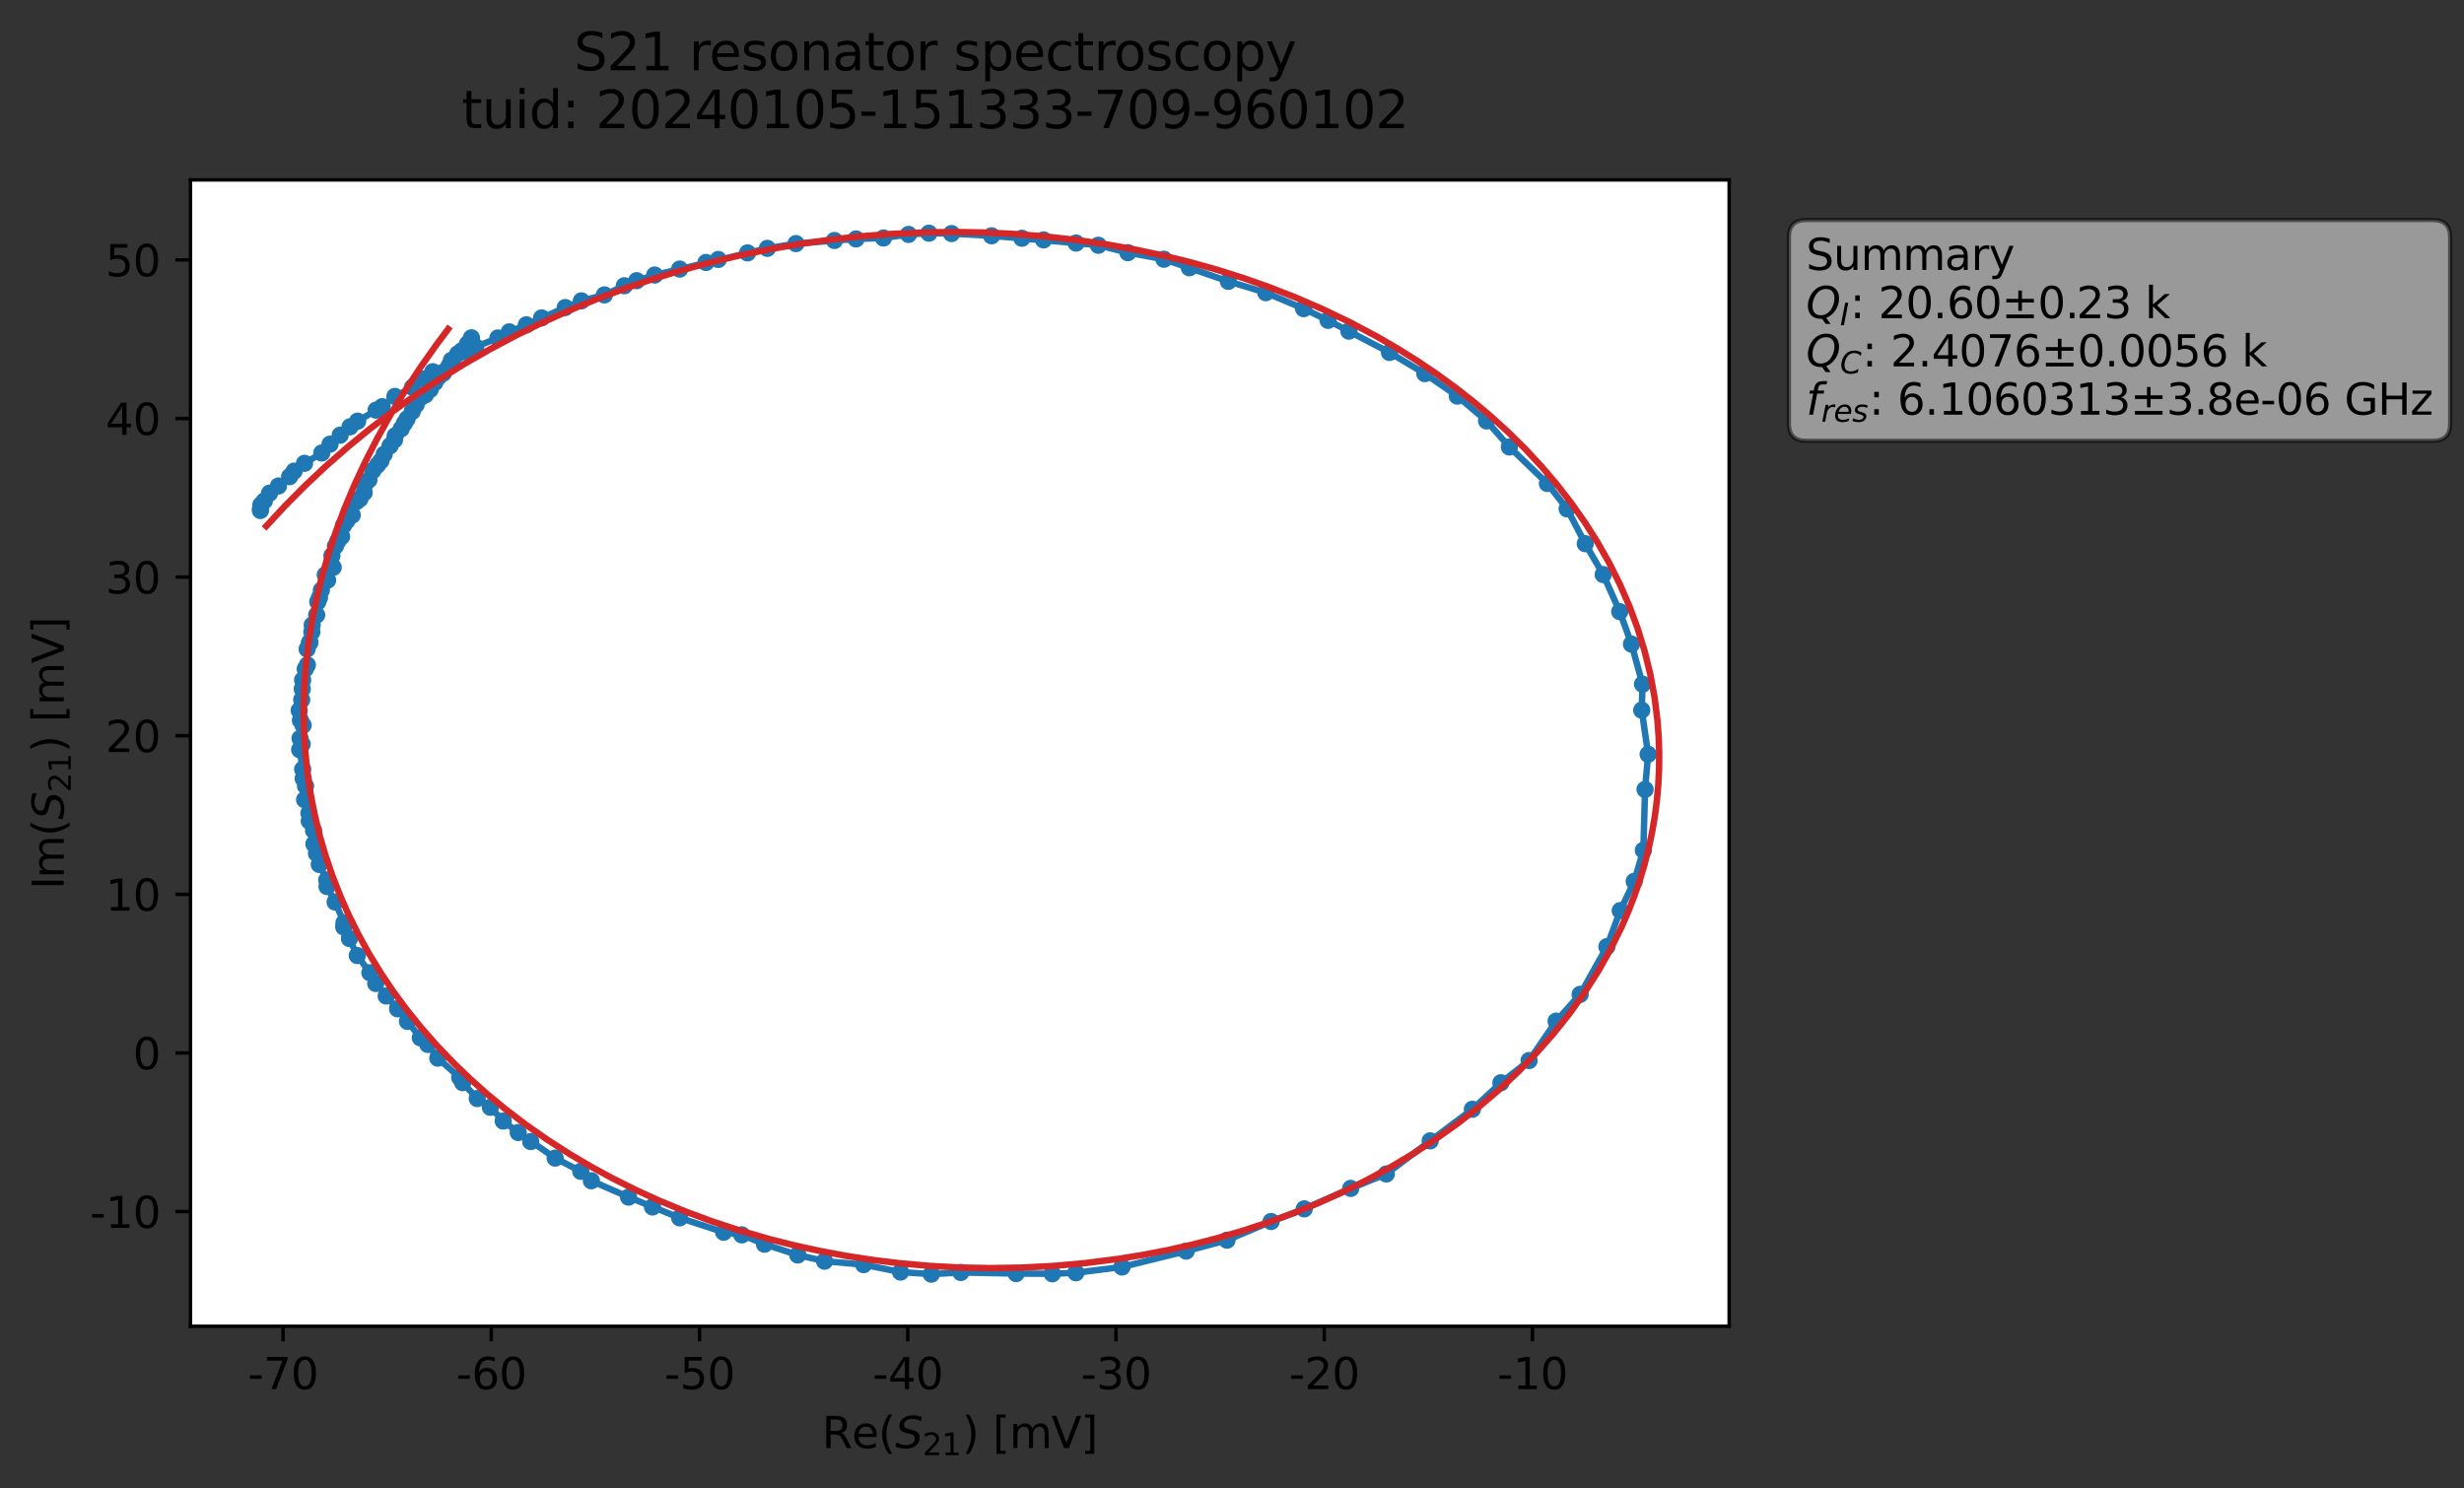<?xml version="1.0" encoding="utf-8" standalone="no"?>
<!DOCTYPE svg PUBLIC "-//W3C//DTD SVG 1.1//EN"
  "http://www.w3.org/Graphics/SVG/1.1/DTD/svg11.dtd">
<svg xmlns:xlink="http://www.w3.org/1999/xlink" width="571.887pt" height="345.428pt" viewBox="0 0 571.887 345.428" xmlns="http://www.w3.org/2000/svg" version="1.1">
 <rect x="0" y="0" width="571.887" height="345.428" fill="#333333" stroke="none"/>
 <defs>
  <style type="text/css">*{stroke-linejoin: round; stroke-linecap: butt}</style>
 </defs>
 <g id="figure_1">
  <g id="patch_1">
   <path d="M 0 345.428 
L 571.887 345.428 
L 571.887 -0 
L 0 -0 
L 0 345.428 
z
" style="fill: none; opacity: 0"/>
  </g>
  <g id="axes_1">
   <g id="patch_2">
    <path d="M 44.211 307.872 
L 401.331 307.872 
L 401.331 41.76 
L 44.211 41.76 
z
" style="fill: #ffffff"/>
   </g>
   <g id="matplotlib.axis_1">
    <g id="xtick_1">
     <g id="line2d_1">
      <defs>
       <path id="mf3a447739b" d="M 0 0 
L 0 3.5 
" style="stroke: #000000; stroke-width: 0.8"/>
      </defs>
      <g>
       <use xlink:href="#mf3a447739b" x="65.694" y="307.872" style="stroke: #000000; stroke-width: 0.8"/>
      </g>
     </g>
     <g id="text_1">
      <!-- -70 -->
      <g transform="translate(57.528 322.47) scale(0.1 -0.1)">
       <defs>
        <path id="DejaVuSans-2d" d="M 313 2009 
L 1997 2009 
L 1997 1497 
L 313 1497 
L 313 2009 
z
" transform="scale(0.016)"/>
        <path id="DejaVuSans-37" d="M 525 4666 
L 3525 4666 
L 3525 4397 
L 1831 0 
L 1172 0 
L 2766 4134 
L 525 4134 
L 525 4666 
z
" transform="scale(0.016)"/>
        <path id="DejaVuSans-30" d="M 2034 4250 
Q 1547 4250 1301 3770 
Q 1056 3291 1056 2328 
Q 1056 1369 1301 889 
Q 1547 409 2034 409 
Q 2525 409 2770 889 
Q 3016 1369 3016 2328 
Q 3016 3291 2770 3770 
Q 2525 4250 2034 4250 
z
M 2034 4750 
Q 2819 4750 3233 4129 
Q 3647 3509 3647 2328 
Q 3647 1150 3233 529 
Q 2819 -91 2034 -91 
Q 1250 -91 836 529 
Q 422 1150 422 2328 
Q 422 3509 836 4129 
Q 1250 4750 2034 4750 
z
" transform="scale(0.016)"/>
       </defs>
       <use xlink:href="#DejaVuSans-2d"/>
       <use xlink:href="#DejaVuSans-37" x="36.084"/>
       <use xlink:href="#DejaVuSans-30" x="99.707"/>
      </g>
     </g>
    </g>
    <g id="xtick_2">
     <g id="line2d_2">
      <g>
       <use xlink:href="#mf3a447739b" x="114.026" y="307.872" style="stroke: #000000; stroke-width: 0.8"/>
      </g>
     </g>
     <g id="text_2">
      <!-- -60 -->
      <g transform="translate(105.859 322.47) scale(0.1 -0.1)">
       <defs>
        <path id="DejaVuSans-36" d="M 2113 2584 
Q 1688 2584 1439 2293 
Q 1191 2003 1191 1497 
Q 1191 994 1439 701 
Q 1688 409 2113 409 
Q 2538 409 2786 701 
Q 3034 994 3034 1497 
Q 3034 2003 2786 2293 
Q 2538 2584 2113 2584 
z
M 3366 4563 
L 3366 3988 
Q 3128 4100 2886 4159 
Q 2644 4219 2406 4219 
Q 1781 4219 1451 3797 
Q 1122 3375 1075 2522 
Q 1259 2794 1537 2939 
Q 1816 3084 2150 3084 
Q 2853 3084 3261 2657 
Q 3669 2231 3669 1497 
Q 3669 778 3244 343 
Q 2819 -91 2113 -91 
Q 1303 -91 875 529 
Q 447 1150 447 2328 
Q 447 3434 972 4092 
Q 1497 4750 2381 4750 
Q 2619 4750 2861 4703 
Q 3103 4656 3366 4563 
z
" transform="scale(0.016)"/>
       </defs>
       <use xlink:href="#DejaVuSans-2d"/>
       <use xlink:href="#DejaVuSans-36" x="36.084"/>
       <use xlink:href="#DejaVuSans-30" x="99.707"/>
      </g>
     </g>
    </g>
    <g id="xtick_3">
     <g id="line2d_3">
      <g>
       <use xlink:href="#mf3a447739b" x="162.358" y="307.872" style="stroke: #000000; stroke-width: 0.8"/>
      </g>
     </g>
     <g id="text_3">
      <!-- -50 -->
      <g transform="translate(154.191 322.47) scale(0.1 -0.1)">
       <defs>
        <path id="DejaVuSans-35" d="M 691 4666 
L 3169 4666 
L 3169 4134 
L 1269 4134 
L 1269 2991 
Q 1406 3038 1543 3061 
Q 1681 3084 1819 3084 
Q 2600 3084 3056 2656 
Q 3513 2228 3513 1497 
Q 3513 744 3044 326 
Q 2575 -91 1722 -91 
Q 1428 -91 1123 -41 
Q 819 9 494 109 
L 494 744 
Q 775 591 1075 516 
Q 1375 441 1709 441 
Q 2250 441 2565 725 
Q 2881 1009 2881 1497 
Q 2881 1984 2565 2268 
Q 2250 2553 1709 2553 
Q 1456 2553 1204 2497 
Q 953 2441 691 2322 
L 691 4666 
z
" transform="scale(0.016)"/>
       </defs>
       <use xlink:href="#DejaVuSans-2d"/>
       <use xlink:href="#DejaVuSans-35" x="36.084"/>
       <use xlink:href="#DejaVuSans-30" x="99.707"/>
      </g>
     </g>
    </g>
    <g id="xtick_4">
     <g id="line2d_4">
      <g>
       <use xlink:href="#mf3a447739b" x="210.689" y="307.872" style="stroke: #000000; stroke-width: 0.8"/>
      </g>
     </g>
     <g id="text_4">
      <!-- -40 -->
      <g transform="translate(202.523 322.47) scale(0.1 -0.1)">
       <defs>
        <path id="DejaVuSans-34" d="M 2419 4116 
L 825 1625 
L 2419 1625 
L 2419 4116 
z
M 2253 4666 
L 3047 4666 
L 3047 1625 
L 3713 1625 
L 3713 1100 
L 3047 1100 
L 3047 0 
L 2419 0 
L 2419 1100 
L 313 1100 
L 313 1709 
L 2253 4666 
z
" transform="scale(0.016)"/>
       </defs>
       <use xlink:href="#DejaVuSans-2d"/>
       <use xlink:href="#DejaVuSans-34" x="36.084"/>
       <use xlink:href="#DejaVuSans-30" x="99.707"/>
      </g>
     </g>
    </g>
    <g id="xtick_5">
     <g id="line2d_5">
      <g>
       <use xlink:href="#mf3a447739b" x="259.021" y="307.872" style="stroke: #000000; stroke-width: 0.8"/>
      </g>
     </g>
     <g id="text_5">
      <!-- -30 -->
      <g transform="translate(250.855 322.47) scale(0.1 -0.1)">
       <defs>
        <path id="DejaVuSans-33" d="M 2597 2516 
Q 3050 2419 3304 2112 
Q 3559 1806 3559 1356 
Q 3559 666 3084 287 
Q 2609 -91 1734 -91 
Q 1441 -91 1130 -33 
Q 819 25 488 141 
L 488 750 
Q 750 597 1062 519 
Q 1375 441 1716 441 
Q 2309 441 2620 675 
Q 2931 909 2931 1356 
Q 2931 1769 2642 2001 
Q 2353 2234 1838 2234 
L 1294 2234 
L 1294 2753 
L 1863 2753 
Q 2328 2753 2575 2939 
Q 2822 3125 2822 3475 
Q 2822 3834 2567 4026 
Q 2313 4219 1838 4219 
Q 1578 4219 1281 4162 
Q 984 4106 628 3988 
L 628 4550 
Q 988 4650 1302 4700 
Q 1616 4750 1894 4750 
Q 2613 4750 3031 4423 
Q 3450 4097 3450 3541 
Q 3450 3153 3228 2886 
Q 3006 2619 2597 2516 
z
" transform="scale(0.016)"/>
       </defs>
       <use xlink:href="#DejaVuSans-2d"/>
       <use xlink:href="#DejaVuSans-33" x="36.084"/>
       <use xlink:href="#DejaVuSans-30" x="99.707"/>
      </g>
     </g>
    </g>
    <g id="xtick_6">
     <g id="line2d_6">
      <g>
       <use xlink:href="#mf3a447739b" x="307.353" y="307.872" style="stroke: #000000; stroke-width: 0.8"/>
      </g>
     </g>
     <g id="text_6">
      <!-- -20 -->
      <g transform="translate(299.186 322.47) scale(0.1 -0.1)">
       <defs>
        <path id="DejaVuSans-32" d="M 1228 531 
L 3431 531 
L 3431 0 
L 469 0 
L 469 531 
Q 828 903 1448 1529 
Q 2069 2156 2228 2338 
Q 2531 2678 2651 2914 
Q 2772 3150 2772 3378 
Q 2772 3750 2511 3984 
Q 2250 4219 1831 4219 
Q 1534 4219 1204 4116 
Q 875 4013 500 3803 
L 500 4441 
Q 881 4594 1212 4672 
Q 1544 4750 1819 4750 
Q 2544 4750 2975 4387 
Q 3406 4025 3406 3419 
Q 3406 3131 3298 2873 
Q 3191 2616 2906 2266 
Q 2828 2175 2409 1742 
Q 1991 1309 1228 531 
z
" transform="scale(0.016)"/>
       </defs>
       <use xlink:href="#DejaVuSans-2d"/>
       <use xlink:href="#DejaVuSans-32" x="36.084"/>
       <use xlink:href="#DejaVuSans-30" x="99.707"/>
      </g>
     </g>
    </g>
    <g id="xtick_7">
     <g id="line2d_7">
      <g>
       <use xlink:href="#mf3a447739b" x="355.684" y="307.872" style="stroke: #000000; stroke-width: 0.8"/>
      </g>
     </g>
     <g id="text_7">
      <!-- -10 -->
      <g transform="translate(347.518 322.47) scale(0.1 -0.1)">
       <defs>
        <path id="DejaVuSans-31" d="M 794 531 
L 1825 531 
L 1825 4091 
L 703 3866 
L 703 4441 
L 1819 4666 
L 2450 4666 
L 2450 531 
L 3481 531 
L 3481 0 
L 794 0 
L 794 531 
z
" transform="scale(0.016)"/>
       </defs>
       <use xlink:href="#DejaVuSans-2d"/>
       <use xlink:href="#DejaVuSans-31" x="36.084"/>
       <use xlink:href="#DejaVuSans-30" x="99.707"/>
      </g>
     </g>
    </g>
    <g id="text_8">
     <!-- Re$(S_{21})$ [mV] -->
     <g transform="translate(190.771 336.149) scale(0.1 -0.1)">
      <defs>
       <path id="DejaVuSans-52" d="M 2841 2188 
Q 3044 2119 3236 1894 
Q 3428 1669 3622 1275 
L 4263 0 
L 3584 0 
L 2988 1197 
Q 2756 1666 2539 1819 
Q 2322 1972 1947 1972 
L 1259 1972 
L 1259 0 
L 628 0 
L 628 4666 
L 2053 4666 
Q 2853 4666 3247 4331 
Q 3641 3997 3641 3322 
Q 3641 2881 3436 2590 
Q 3231 2300 2841 2188 
z
M 1259 4147 
L 1259 2491 
L 2053 2491 
Q 2509 2491 2742 2702 
Q 2975 2913 2975 3322 
Q 2975 3731 2742 3939 
Q 2509 4147 2053 4147 
L 1259 4147 
z
" transform="scale(0.016)"/>
       <path id="DejaVuSans-65" d="M 3597 1894 
L 3597 1613 
L 953 1613 
Q 991 1019 1311 708 
Q 1631 397 2203 397 
Q 2534 397 2845 478 
Q 3156 559 3463 722 
L 3463 178 
Q 3153 47 2828 -22 
Q 2503 -91 2169 -91 
Q 1331 -91 842 396 
Q 353 884 353 1716 
Q 353 2575 817 3079 
Q 1281 3584 2069 3584 
Q 2775 3584 3186 3129 
Q 3597 2675 3597 1894 
z
M 3022 2063 
Q 3016 2534 2758 2815 
Q 2500 3097 2075 3097 
Q 1594 3097 1305 2825 
Q 1016 2553 972 2059 
L 3022 2063 
z
" transform="scale(0.016)"/>
       <path id="DejaVuSans-28" d="M 1984 4856 
Q 1566 4138 1362 3434 
Q 1159 2731 1159 2009 
Q 1159 1288 1364 580 
Q 1569 -128 1984 -844 
L 1484 -844 
Q 1016 -109 783 600 
Q 550 1309 550 2009 
Q 550 2706 781 3412 
Q 1013 4119 1484 4856 
L 1984 4856 
z
" transform="scale(0.016)"/>
       <path id="DejaVuSans-Oblique-53" d="M 3859 4513 
L 3738 3897 
Q 3422 4066 3111 4152 
Q 2800 4238 2509 4238 
Q 1944 4238 1609 3991 
Q 1275 3744 1275 3334 
Q 1275 3109 1398 2989 
Q 1522 2869 2034 2731 
L 2413 2638 
Q 3053 2472 3303 2217 
Q 3553 1963 3553 1503 
Q 3553 797 2998 353 
Q 2444 -91 1538 -91 
Q 1166 -91 791 -17 
Q 416 56 38 206 
L 166 856 
Q 513 641 861 531 
Q 1209 422 1556 422 
Q 2147 422 2503 684 
Q 2859 947 2859 1369 
Q 2859 1650 2717 1795 
Q 2575 1941 2106 2059 
L 1728 2156 
Q 1081 2325 845 2545 
Q 609 2766 609 3163 
Q 609 3859 1145 4304 
Q 1681 4750 2541 4750 
Q 2875 4750 3203 4690 
Q 3531 4631 3859 4513 
z
" transform="scale(0.016)"/>
       <path id="DejaVuSans-29" d="M 513 4856 
L 1013 4856 
Q 1481 4119 1714 3412 
Q 1947 2706 1947 2009 
Q 1947 1309 1714 600 
Q 1481 -109 1013 -844 
L 513 -844 
Q 928 -128 1133 580 
Q 1338 1288 1338 2009 
Q 1338 2731 1133 3434 
Q 928 4138 513 4856 
z
" transform="scale(0.016)"/>
       <path id="DejaVuSans-20" transform="scale(0.016)"/>
       <path id="DejaVuSans-5b" d="M 550 4863 
L 1875 4863 
L 1875 4416 
L 1125 4416 
L 1125 -397 
L 1875 -397 
L 1875 -844 
L 550 -844 
L 550 4863 
z
" transform="scale(0.016)"/>
       <path id="DejaVuSans-6d" d="M 3328 2828 
Q 3544 3216 3844 3400 
Q 4144 3584 4550 3584 
Q 5097 3584 5394 3201 
Q 5691 2819 5691 2113 
L 5691 0 
L 5113 0 
L 5113 2094 
Q 5113 2597 4934 2840 
Q 4756 3084 4391 3084 
Q 3944 3084 3684 2787 
Q 3425 2491 3425 1978 
L 3425 0 
L 2847 0 
L 2847 2094 
Q 2847 2600 2669 2842 
Q 2491 3084 2119 3084 
Q 1678 3084 1418 2786 
Q 1159 2488 1159 1978 
L 1159 0 
L 581 0 
L 581 3500 
L 1159 3500 
L 1159 2956 
Q 1356 3278 1631 3431 
Q 1906 3584 2284 3584 
Q 2666 3584 2933 3390 
Q 3200 3197 3328 2828 
z
" transform="scale(0.016)"/>
       <path id="DejaVuSans-56" d="M 1831 0 
L 50 4666 
L 709 4666 
L 2188 738 
L 3669 4666 
L 4325 4666 
L 2547 0 
L 1831 0 
z
" transform="scale(0.016)"/>
       <path id="DejaVuSans-5d" d="M 1947 4863 
L 1947 -844 
L 622 -844 
L 622 -397 
L 1369 -397 
L 1369 4416 
L 622 4416 
L 622 4863 
L 1947 4863 
z
" transform="scale(0.016)"/>
      </defs>
      <use xlink:href="#DejaVuSans-52" transform="translate(0 0.016)"/>
      <use xlink:href="#DejaVuSans-65" transform="translate(69.482 0.016)"/>
      <use xlink:href="#DejaVuSans-28" transform="translate(131.006 0.016)"/>
      <use xlink:href="#DejaVuSans-Oblique-53" transform="translate(170.02 0.016)"/>
      <use xlink:href="#DejaVuSans-32" transform="translate(233.496 -16.391) scale(0.7)"/>
      <use xlink:href="#DejaVuSans-31" transform="translate(278.032 -16.391) scale(0.7)"/>
      <use xlink:href="#DejaVuSans-29" transform="translate(325.303 0.016)"/>
      <use xlink:href="#DejaVuSans-20" transform="translate(364.316 0.016)"/>
      <use xlink:href="#DejaVuSans-5b" transform="translate(396.104 0.016)"/>
      <use xlink:href="#DejaVuSans-6d" transform="translate(435.117 0.016)"/>
      <use xlink:href="#DejaVuSans-56" transform="translate(532.529 0.016)"/>
      <use xlink:href="#DejaVuSans-5d" transform="translate(600.938 0.016)"/>
     </g>
    </g>
   </g>
   <g id="matplotlib.axis_2">
    <g id="ytick_1">
     <g id="line2d_8">
      <defs>
       <path id="m2bc051e56d" d="M 0 0 
L -3.5 0 
" style="stroke: #000000; stroke-width: 0.8"/>
      </defs>
      <g>
       <use xlink:href="#m2bc051e56d" x="44.211" y="281.247" style="stroke: #000000; stroke-width: 0.8"/>
      </g>
     </g>
     <g id="text_9">
      <!-- -10 -->
      <g transform="translate(20.878 285.046) scale(0.1 -0.1)">
       <use xlink:href="#DejaVuSans-2d"/>
       <use xlink:href="#DejaVuSans-31" x="36.084"/>
       <use xlink:href="#DejaVuSans-30" x="99.707"/>
      </g>
     </g>
    </g>
    <g id="ytick_2">
     <g id="line2d_9">
      <g>
       <use xlink:href="#m2bc051e56d" x="44.211" y="244.427" style="stroke: #000000; stroke-width: 0.8"/>
      </g>
     </g>
     <g id="text_10">
      <!-- 0 -->
      <g transform="translate(30.848 248.226) scale(0.1 -0.1)">
       <use xlink:href="#DejaVuSans-30"/>
      </g>
     </g>
    </g>
    <g id="ytick_3">
     <g id="line2d_10">
      <g>
       <use xlink:href="#m2bc051e56d" x="44.211" y="207.607" style="stroke: #000000; stroke-width: 0.8"/>
      </g>
     </g>
     <g id="text_11">
      <!-- 10 -->
      <g transform="translate(24.486 211.407) scale(0.1 -0.1)">
       <use xlink:href="#DejaVuSans-31"/>
       <use xlink:href="#DejaVuSans-30" x="63.623"/>
      </g>
     </g>
    </g>
    <g id="ytick_4">
     <g id="line2d_11">
      <g>
       <use xlink:href="#m2bc051e56d" x="44.211" y="170.788" style="stroke: #000000; stroke-width: 0.8"/>
      </g>
     </g>
     <g id="text_12">
      <!-- 20 -->
      <g transform="translate(24.486 174.587) scale(0.1 -0.1)">
       <use xlink:href="#DejaVuSans-32"/>
       <use xlink:href="#DejaVuSans-30" x="63.623"/>
      </g>
     </g>
    </g>
    <g id="ytick_5">
     <g id="line2d_12">
      <g>
       <use xlink:href="#m2bc051e56d" x="44.211" y="133.968" style="stroke: #000000; stroke-width: 0.8"/>
      </g>
     </g>
     <g id="text_13">
      <!-- 30 -->
      <g transform="translate(24.486 137.767) scale(0.1 -0.1)">
       <use xlink:href="#DejaVuSans-33"/>
       <use xlink:href="#DejaVuSans-30" x="63.623"/>
      </g>
     </g>
    </g>
    <g id="ytick_6">
     <g id="line2d_13">
      <g>
       <use xlink:href="#m2bc051e56d" x="44.211" y="97.148" style="stroke: #000000; stroke-width: 0.8"/>
      </g>
     </g>
     <g id="text_14">
      <!-- 40 -->
      <g transform="translate(24.486 100.948) scale(0.1 -0.1)">
       <use xlink:href="#DejaVuSans-34"/>
       <use xlink:href="#DejaVuSans-30" x="63.623"/>
      </g>
     </g>
    </g>
    <g id="ytick_7">
     <g id="line2d_14">
      <g>
       <use xlink:href="#m2bc051e56d" x="44.211" y="60.329" style="stroke: #000000; stroke-width: 0.8"/>
      </g>
     </g>
     <g id="text_15">
      <!-- 50 -->
      <g transform="translate(24.486 64.128) scale(0.1 -0.1)">
       <use xlink:href="#DejaVuSans-35"/>
       <use xlink:href="#DejaVuSans-30" x="63.623"/>
      </g>
     </g>
    </g>
    <g id="text_16">
     <!-- Im$(S_{21})$ [mV] -->
     <g transform="translate(14.798 206.466) rotate(-90) scale(0.1 -0.1)">
      <defs>
       <path id="DejaVuSans-49" d="M 628 4666 
L 1259 4666 
L 1259 0 
L 628 0 
L 628 4666 
z
" transform="scale(0.016)"/>
      </defs>
      <use xlink:href="#DejaVuSans-49" transform="translate(0 0.016)"/>
      <use xlink:href="#DejaVuSans-6d" transform="translate(25.867 0.016)"/>
      <use xlink:href="#DejaVuSans-28" transform="translate(123.279 0.016)"/>
      <use xlink:href="#DejaVuSans-Oblique-53" transform="translate(162.293 0.016)"/>
      <use xlink:href="#DejaVuSans-32" transform="translate(225.77 -16.391) scale(0.7)"/>
      <use xlink:href="#DejaVuSans-31" transform="translate(270.306 -16.391) scale(0.7)"/>
      <use xlink:href="#DejaVuSans-29" transform="translate(317.576 0.016)"/>
      <use xlink:href="#DejaVuSans-20" transform="translate(356.59 0.016)"/>
      <use xlink:href="#DejaVuSans-5b" transform="translate(388.377 0.016)"/>
      <use xlink:href="#DejaVuSans-6d" transform="translate(427.391 0.016)"/>
      <use xlink:href="#DejaVuSans-56" transform="translate(524.803 0.016)"/>
      <use xlink:href="#DejaVuSans-5d" transform="translate(593.211 0.016)"/>
     </g>
    </g>
   </g>
   <g id="line2d_15">
    <path d="M 60.444 118.503 
L 60.545 117.194 
L 61.355 116.276 
L 62.563 114.478 
L 67.22 110.652 
L 68.266 109.365 
L 70.674 107.556 
L 74.682 105.161 
L 76.602 103.109 
L 81.249 99.075 
L 83 97.77 
L 88.709 94.401 
L 91.653 92.027 
L 95.747 89.907 
L 98.384 87.959 
L 100.444 86.289 
L 108.766 81.875 
L 110.413 80.528 
L 115.556 78.458 
L 118.207 77.041 
L 122.167 75.411 
L 131.187 71.394 
L 134.933 69.846 
L 140.279 68.456 
L 144.901 66.337 
L 147.776 65.163 
L 151.959 63.844 
L 178.103 57.652 
L 184.738 56.547 
L 198.681 55.466 
L 205.044 55.247 
L 210.866 54.42 
L 215.601 54.133 
L 220.853 54.22 
L 230.144 54.739 
L 249.757 56.425 
L 254.923 56.934 
L 261.777 58.652 
L 270.138 60.178 
L 285.098 65.307 
L 293.789 67.943 
L 302.566 71.653 
L 308.234 74.368 
L 322.498 81.818 
L 330.694 86.732 
L 338.231 91.952 
L 345.027 97.709 
L 350.33 103.757 
L 359.147 112.251 
L 363.728 118.137 
L 367.933 126.212 
L 372.1 133.378 
L 375.936 141.98 
L 378.665 149.524 
L 381.227 158.823 
L 381.04 164.858 
L 382.529 175.099 
L 381.809 183.263 
L 381.419 197.391 
L 379.293 204.6 
L 376.052 211.385 
L 372.959 219.751 
L 366.752 230.829 
L 361.171 237.045 
L 354.899 246.195 
L 348.358 251.35 
L 341.73 257.507 
L 321.758 272.52 
L 313.499 275.87 
L 302.716 280.623 
L 295.013 283.563 
L 284.789 287.889 
L 275.309 290.429 
L 260.415 294.116 
L 249.716 295.45 
L 244.24 295.692 
L 235.845 295.645 
L 223.002 295.384 
L 216.163 295.776 
L 209.02 295.291 
L 200.445 293.569 
L 191.374 292.77 
L 185.162 291.332 
L 177.43 288.823 
L 172.171 286.66 
L 167.956 286.044 
L 157.751 282.712 
L 145.887 277.892 
L 137.249 274.096 
L 134.801 271.916 
L 128.851 268.839 
L 120.276 262.899 
L 116.796 260.238 
L 113.809 257.044 
L 110.77 255.012 
L 107.379 251.327 
L 106.7 250.145 
L 101.615 245.63 
L 99.288 242.45 
L 97.552 240.908 
L 92.278 234.183 
L 89.628 231.21 
L 87.208 228.299 
L 85.847 225.805 
L 82.927 221.811 
L 79.779 215.176 
L 79.828 214.23 
L 77.782 209.402 
L 75.904 205.8 
L 75.838 204.27 
L 74.105 200.674 
L 72.862 195.919 
L 72.78 192.794 
L 71.777 190.599 
L 71.701 188.741 
L 70.692 185.638 
L 70.915 182.465 
L 70.367 180.721 
L 70.25 178.577 
L 69.557 174.035 
L 70.132 172.747 
L 69.638 171.407 
L 70.355 168.358 
L 69.731 167.215 
L 69.438 164.917 
L 70.024 162.442 
L 70.24 157.851 
L 70.845 155.311 
L 71.337 154.365 
L 71.277 150.663 
L 71.926 149.069 
L 72.376 146.708 
L 72.462 145.081 
L 73.501 142.761 
L 73.758 139.72 
L 74.142 138.745 
L 74.589 137.002 
L 76.037 134.678 
L 75.496 133.431 
L 77.336 131.706 
L 77.042 129.006 
L 77.861 126.762 
L 78.391 125.637 
L 79.282 124.559 
L 79.739 121.969 
L 80.502 120.883 
L 81.755 119.577 
L 81.17 119.02 
L 82.745 116.435 
L 83.523 115.825 
L 84.53 114.348 
L 84.655 112.482 
L 85.629 111.382 
L 86.553 109.236 
L 88.413 106.973 
L 89.174 105.437 
L 91.563 102.109 
L 91.728 101.159 
L 93.12 99.531 
L 94.487 97.218 
L 95.686 95.505 
L 97.597 92.294 
L 98.741 91.664 
L 99.844 90.428 
L 101.805 87.48 
L 102.912 86.63 
L 104.229 84.924 
L 104.77 83.642 
L 106.238 82.138 
L 107.216 81.398 
L 108.492 79.831 
L 109.423 78.418 
L 109.423 78.418 
" clip-path="url(#p6f9fd08d7d)" style="fill: none; stroke: #1f77b4; stroke-width: 1.5; stroke-linecap: square"/>
    <defs>
     <path id="mbaa07fc176" d="M 0 1.5 
C 0.398 1.5 0.779 1.342 1.061 1.061 
C 1.342 0.779 1.5 0.398 1.5 0 
C 1.5 -0.398 1.342 -0.779 1.061 -1.061 
C 0.779 -1.342 0.398 -1.5 0 -1.5 
C -0.398 -1.5 -0.779 -1.342 -1.061 -1.061 
C -1.342 -0.779 -1.5 -0.398 -1.5 0 
C -1.5 0.398 -1.342 0.779 -1.061 1.061 
C -0.779 1.342 -0.398 1.5 0 1.5 
z
" style="stroke: #1f77b4"/>
    </defs>
    <g clip-path="url(#p6f9fd08d7d)">
     <use xlink:href="#mbaa07fc176" x="60.444" y="118.503" style="fill: #1f77b4; stroke: #1f77b4"/>
     <use xlink:href="#mbaa07fc176" x="60.459" y="118.076" style="fill: #1f77b4; stroke: #1f77b4"/>
     <use xlink:href="#mbaa07fc176" x="60.545" y="117.194" style="fill: #1f77b4; stroke: #1f77b4"/>
     <use xlink:href="#mbaa07fc176" x="61.355" y="116.276" style="fill: #1f77b4; stroke: #1f77b4"/>
     <use xlink:href="#mbaa07fc176" x="62.563" y="114.478" style="fill: #1f77b4; stroke: #1f77b4"/>
     <use xlink:href="#mbaa07fc176" x="64.634" y="112.819" style="fill: #1f77b4; stroke: #1f77b4"/>
     <use xlink:href="#mbaa07fc176" x="67.22" y="110.652" style="fill: #1f77b4; stroke: #1f77b4"/>
     <use xlink:href="#mbaa07fc176" x="68.266" y="109.365" style="fill: #1f77b4; stroke: #1f77b4"/>
     <use xlink:href="#mbaa07fc176" x="70.674" y="107.556" style="fill: #1f77b4; stroke: #1f77b4"/>
     <use xlink:href="#mbaa07fc176" x="74.682" y="105.161" style="fill: #1f77b4; stroke: #1f77b4"/>
     <use xlink:href="#mbaa07fc176" x="76.602" y="103.109" style="fill: #1f77b4; stroke: #1f77b4"/>
     <use xlink:href="#mbaa07fc176" x="78.958" y="101.011" style="fill: #1f77b4; stroke: #1f77b4"/>
     <use xlink:href="#mbaa07fc176" x="81.249" y="99.075" style="fill: #1f77b4; stroke: #1f77b4"/>
     <use xlink:href="#mbaa07fc176" x="83" y="97.77" style="fill: #1f77b4; stroke: #1f77b4"/>
     <use xlink:href="#mbaa07fc176" x="87.295" y="95.213" style="fill: #1f77b4; stroke: #1f77b4"/>
     <use xlink:href="#mbaa07fc176" x="88.709" y="94.401" style="fill: #1f77b4; stroke: #1f77b4"/>
     <use xlink:href="#mbaa07fc176" x="91.653" y="92.027" style="fill: #1f77b4; stroke: #1f77b4"/>
     <use xlink:href="#mbaa07fc176" x="95.747" y="89.907" style="fill: #1f77b4; stroke: #1f77b4"/>
     <use xlink:href="#mbaa07fc176" x="98.384" y="87.959" style="fill: #1f77b4; stroke: #1f77b4"/>
     <use xlink:href="#mbaa07fc176" x="100.444" y="86.289" style="fill: #1f77b4; stroke: #1f77b4"/>
     <use xlink:href="#mbaa07fc176" x="104.987" y="83.826" style="fill: #1f77b4; stroke: #1f77b4"/>
     <use xlink:href="#mbaa07fc176" x="108.766" y="81.875" style="fill: #1f77b4; stroke: #1f77b4"/>
     <use xlink:href="#mbaa07fc176" x="110.413" y="80.528" style="fill: #1f77b4; stroke: #1f77b4"/>
     <use xlink:href="#mbaa07fc176" x="115.556" y="78.458" style="fill: #1f77b4; stroke: #1f77b4"/>
     <use xlink:href="#mbaa07fc176" x="118.207" y="77.041" style="fill: #1f77b4; stroke: #1f77b4"/>
     <use xlink:href="#mbaa07fc176" x="122.167" y="75.411" style="fill: #1f77b4; stroke: #1f77b4"/>
     <use xlink:href="#mbaa07fc176" x="125.704" y="73.804" style="fill: #1f77b4; stroke: #1f77b4"/>
     <use xlink:href="#mbaa07fc176" x="131.187" y="71.394" style="fill: #1f77b4; stroke: #1f77b4"/>
     <use xlink:href="#mbaa07fc176" x="134.933" y="69.846" style="fill: #1f77b4; stroke: #1f77b4"/>
     <use xlink:href="#mbaa07fc176" x="140.279" y="68.456" style="fill: #1f77b4; stroke: #1f77b4"/>
     <use xlink:href="#mbaa07fc176" x="144.901" y="66.337" style="fill: #1f77b4; stroke: #1f77b4"/>
     <use xlink:href="#mbaa07fc176" x="147.776" y="65.163" style="fill: #1f77b4; stroke: #1f77b4"/>
     <use xlink:href="#mbaa07fc176" x="151.959" y="63.844" style="fill: #1f77b4; stroke: #1f77b4"/>
     <use xlink:href="#mbaa07fc176" x="157.751" y="62.467" style="fill: #1f77b4; stroke: #1f77b4"/>
     <use xlink:href="#mbaa07fc176" x="163.857" y="60.929" style="fill: #1f77b4; stroke: #1f77b4"/>
     <use xlink:href="#mbaa07fc176" x="166.707" y="60.233" style="fill: #1f77b4; stroke: #1f77b4"/>
     <use xlink:href="#mbaa07fc176" x="173.516" y="58.704" style="fill: #1f77b4; stroke: #1f77b4"/>
     <use xlink:href="#mbaa07fc176" x="178.103" y="57.652" style="fill: #1f77b4; stroke: #1f77b4"/>
     <use xlink:href="#mbaa07fc176" x="184.738" y="56.547" style="fill: #1f77b4; stroke: #1f77b4"/>
     <use xlink:href="#mbaa07fc176" x="193.667" y="55.827" style="fill: #1f77b4; stroke: #1f77b4"/>
     <use xlink:href="#mbaa07fc176" x="198.681" y="55.466" style="fill: #1f77b4; stroke: #1f77b4"/>
     <use xlink:href="#mbaa07fc176" x="205.044" y="55.247" style="fill: #1f77b4; stroke: #1f77b4"/>
     <use xlink:href="#mbaa07fc176" x="210.866" y="54.42" style="fill: #1f77b4; stroke: #1f77b4"/>
     <use xlink:href="#mbaa07fc176" x="215.601" y="54.133" style="fill: #1f77b4; stroke: #1f77b4"/>
     <use xlink:href="#mbaa07fc176" x="220.853" y="54.22" style="fill: #1f77b4; stroke: #1f77b4"/>
     <use xlink:href="#mbaa07fc176" x="230.144" y="54.739" style="fill: #1f77b4; stroke: #1f77b4"/>
     <use xlink:href="#mbaa07fc176" x="237.186" y="55.308" style="fill: #1f77b4; stroke: #1f77b4"/>
     <use xlink:href="#mbaa07fc176" x="242.211" y="55.689" style="fill: #1f77b4; stroke: #1f77b4"/>
     <use xlink:href="#mbaa07fc176" x="249.757" y="56.425" style="fill: #1f77b4; stroke: #1f77b4"/>
     <use xlink:href="#mbaa07fc176" x="254.923" y="56.934" style="fill: #1f77b4; stroke: #1f77b4"/>
     <use xlink:href="#mbaa07fc176" x="261.777" y="58.652" style="fill: #1f77b4; stroke: #1f77b4"/>
     <use xlink:href="#mbaa07fc176" x="270.138" y="60.178" style="fill: #1f77b4; stroke: #1f77b4"/>
     <use xlink:href="#mbaa07fc176" x="276.04" y="62.157" style="fill: #1f77b4; stroke: #1f77b4"/>
     <use xlink:href="#mbaa07fc176" x="285.098" y="65.307" style="fill: #1f77b4; stroke: #1f77b4"/>
     <use xlink:href="#mbaa07fc176" x="293.789" y="67.943" style="fill: #1f77b4; stroke: #1f77b4"/>
     <use xlink:href="#mbaa07fc176" x="302.566" y="71.653" style="fill: #1f77b4; stroke: #1f77b4"/>
     <use xlink:href="#mbaa07fc176" x="308.234" y="74.368" style="fill: #1f77b4; stroke: #1f77b4"/>
     <use xlink:href="#mbaa07fc176" x="313.076" y="76.873" style="fill: #1f77b4; stroke: #1f77b4"/>
     <use xlink:href="#mbaa07fc176" x="322.498" y="81.818" style="fill: #1f77b4; stroke: #1f77b4"/>
     <use xlink:href="#mbaa07fc176" x="330.694" y="86.732" style="fill: #1f77b4; stroke: #1f77b4"/>
     <use xlink:href="#mbaa07fc176" x="338.231" y="91.952" style="fill: #1f77b4; stroke: #1f77b4"/>
     <use xlink:href="#mbaa07fc176" x="345.027" y="97.709" style="fill: #1f77b4; stroke: #1f77b4"/>
     <use xlink:href="#mbaa07fc176" x="350.33" y="103.757" style="fill: #1f77b4; stroke: #1f77b4"/>
     <use xlink:href="#mbaa07fc176" x="359.147" y="112.251" style="fill: #1f77b4; stroke: #1f77b4"/>
     <use xlink:href="#mbaa07fc176" x="363.728" y="118.137" style="fill: #1f77b4; stroke: #1f77b4"/>
     <use xlink:href="#mbaa07fc176" x="367.933" y="126.212" style="fill: #1f77b4; stroke: #1f77b4"/>
     <use xlink:href="#mbaa07fc176" x="372.1" y="133.378" style="fill: #1f77b4; stroke: #1f77b4"/>
     <use xlink:href="#mbaa07fc176" x="375.936" y="141.98" style="fill: #1f77b4; stroke: #1f77b4"/>
     <use xlink:href="#mbaa07fc176" x="378.665" y="149.524" style="fill: #1f77b4; stroke: #1f77b4"/>
     <use xlink:href="#mbaa07fc176" x="381.227" y="158.823" style="fill: #1f77b4; stroke: #1f77b4"/>
     <use xlink:href="#mbaa07fc176" x="381.04" y="164.858" style="fill: #1f77b4; stroke: #1f77b4"/>
     <use xlink:href="#mbaa07fc176" x="382.529" y="175.099" style="fill: #1f77b4; stroke: #1f77b4"/>
     <use xlink:href="#mbaa07fc176" x="381.809" y="183.263" style="fill: #1f77b4; stroke: #1f77b4"/>
     <use xlink:href="#mbaa07fc176" x="381.419" y="197.391" style="fill: #1f77b4; stroke: #1f77b4"/>
     <use xlink:href="#mbaa07fc176" x="379.293" y="204.6" style="fill: #1f77b4; stroke: #1f77b4"/>
     <use xlink:href="#mbaa07fc176" x="376.052" y="211.385" style="fill: #1f77b4; stroke: #1f77b4"/>
     <use xlink:href="#mbaa07fc176" x="372.959" y="219.751" style="fill: #1f77b4; stroke: #1f77b4"/>
     <use xlink:href="#mbaa07fc176" x="366.752" y="230.829" style="fill: #1f77b4; stroke: #1f77b4"/>
     <use xlink:href="#mbaa07fc176" x="361.171" y="237.045" style="fill: #1f77b4; stroke: #1f77b4"/>
     <use xlink:href="#mbaa07fc176" x="354.899" y="246.195" style="fill: #1f77b4; stroke: #1f77b4"/>
     <use xlink:href="#mbaa07fc176" x="348.358" y="251.35" style="fill: #1f77b4; stroke: #1f77b4"/>
     <use xlink:href="#mbaa07fc176" x="341.73" y="257.507" style="fill: #1f77b4; stroke: #1f77b4"/>
     <use xlink:href="#mbaa07fc176" x="331.941" y="264.841" style="fill: #1f77b4; stroke: #1f77b4"/>
     <use xlink:href="#mbaa07fc176" x="321.758" y="272.52" style="fill: #1f77b4; stroke: #1f77b4"/>
     <use xlink:href="#mbaa07fc176" x="313.499" y="275.87" style="fill: #1f77b4; stroke: #1f77b4"/>
     <use xlink:href="#mbaa07fc176" x="302.716" y="280.623" style="fill: #1f77b4; stroke: #1f77b4"/>
     <use xlink:href="#mbaa07fc176" x="295.013" y="283.563" style="fill: #1f77b4; stroke: #1f77b4"/>
     <use xlink:href="#mbaa07fc176" x="284.789" y="287.889" style="fill: #1f77b4; stroke: #1f77b4"/>
     <use xlink:href="#mbaa07fc176" x="275.309" y="290.429" style="fill: #1f77b4; stroke: #1f77b4"/>
     <use xlink:href="#mbaa07fc176" x="260.415" y="294.116" style="fill: #1f77b4; stroke: #1f77b4"/>
     <use xlink:href="#mbaa07fc176" x="249.716" y="295.45" style="fill: #1f77b4; stroke: #1f77b4"/>
     <use xlink:href="#mbaa07fc176" x="244.24" y="295.692" style="fill: #1f77b4; stroke: #1f77b4"/>
     <use xlink:href="#mbaa07fc176" x="235.845" y="295.645" style="fill: #1f77b4; stroke: #1f77b4"/>
     <use xlink:href="#mbaa07fc176" x="223.002" y="295.384" style="fill: #1f77b4; stroke: #1f77b4"/>
     <use xlink:href="#mbaa07fc176" x="216.163" y="295.776" style="fill: #1f77b4; stroke: #1f77b4"/>
     <use xlink:href="#mbaa07fc176" x="209.02" y="295.291" style="fill: #1f77b4; stroke: #1f77b4"/>
     <use xlink:href="#mbaa07fc176" x="200.445" y="293.569" style="fill: #1f77b4; stroke: #1f77b4"/>
     <use xlink:href="#mbaa07fc176" x="191.374" y="292.77" style="fill: #1f77b4; stroke: #1f77b4"/>
     <use xlink:href="#mbaa07fc176" x="185.162" y="291.332" style="fill: #1f77b4; stroke: #1f77b4"/>
     <use xlink:href="#mbaa07fc176" x="177.43" y="288.823" style="fill: #1f77b4; stroke: #1f77b4"/>
     <use xlink:href="#mbaa07fc176" x="172.171" y="286.66" style="fill: #1f77b4; stroke: #1f77b4"/>
     <use xlink:href="#mbaa07fc176" x="167.956" y="286.044" style="fill: #1f77b4; stroke: #1f77b4"/>
     <use xlink:href="#mbaa07fc176" x="157.751" y="282.712" style="fill: #1f77b4; stroke: #1f77b4"/>
     <use xlink:href="#mbaa07fc176" x="151.448" y="280.178" style="fill: #1f77b4; stroke: #1f77b4"/>
     <use xlink:href="#mbaa07fc176" x="145.887" y="277.892" style="fill: #1f77b4; stroke: #1f77b4"/>
     <use xlink:href="#mbaa07fc176" x="137.249" y="274.096" style="fill: #1f77b4; stroke: #1f77b4"/>
     <use xlink:href="#mbaa07fc176" x="134.801" y="271.916" style="fill: #1f77b4; stroke: #1f77b4"/>
     <use xlink:href="#mbaa07fc176" x="128.851" y="268.839" style="fill: #1f77b4; stroke: #1f77b4"/>
     <use xlink:href="#mbaa07fc176" x="123.177" y="264.994" style="fill: #1f77b4; stroke: #1f77b4"/>
     <use xlink:href="#mbaa07fc176" x="120.276" y="262.899" style="fill: #1f77b4; stroke: #1f77b4"/>
     <use xlink:href="#mbaa07fc176" x="116.796" y="260.238" style="fill: #1f77b4; stroke: #1f77b4"/>
     <use xlink:href="#mbaa07fc176" x="113.809" y="257.044" style="fill: #1f77b4; stroke: #1f77b4"/>
     <use xlink:href="#mbaa07fc176" x="110.77" y="255.012" style="fill: #1f77b4; stroke: #1f77b4"/>
     <use xlink:href="#mbaa07fc176" x="107.379" y="251.327" style="fill: #1f77b4; stroke: #1f77b4"/>
     <use xlink:href="#mbaa07fc176" x="106.7" y="250.145" style="fill: #1f77b4; stroke: #1f77b4"/>
     <use xlink:href="#mbaa07fc176" x="101.615" y="245.63" style="fill: #1f77b4; stroke: #1f77b4"/>
     <use xlink:href="#mbaa07fc176" x="99.288" y="242.45" style="fill: #1f77b4; stroke: #1f77b4"/>
     <use xlink:href="#mbaa07fc176" x="97.552" y="240.908" style="fill: #1f77b4; stroke: #1f77b4"/>
     <use xlink:href="#mbaa07fc176" x="94.568" y="237.097" style="fill: #1f77b4; stroke: #1f77b4"/>
     <use xlink:href="#mbaa07fc176" x="92.278" y="234.183" style="fill: #1f77b4; stroke: #1f77b4"/>
     <use xlink:href="#mbaa07fc176" x="89.628" y="231.21" style="fill: #1f77b4; stroke: #1f77b4"/>
     <use xlink:href="#mbaa07fc176" x="87.208" y="228.299" style="fill: #1f77b4; stroke: #1f77b4"/>
     <use xlink:href="#mbaa07fc176" x="85.847" y="225.805" style="fill: #1f77b4; stroke: #1f77b4"/>
     <use xlink:href="#mbaa07fc176" x="82.927" y="221.811" style="fill: #1f77b4; stroke: #1f77b4"/>
     <use xlink:href="#mbaa07fc176" x="81.108" y="217.872" style="fill: #1f77b4; stroke: #1f77b4"/>
     <use xlink:href="#mbaa07fc176" x="79.779" y="215.176" style="fill: #1f77b4; stroke: #1f77b4"/>
     <use xlink:href="#mbaa07fc176" x="79.828" y="214.23" style="fill: #1f77b4; stroke: #1f77b4"/>
     <use xlink:href="#mbaa07fc176" x="77.782" y="209.402" style="fill: #1f77b4; stroke: #1f77b4"/>
     <use xlink:href="#mbaa07fc176" x="75.904" y="205.8" style="fill: #1f77b4; stroke: #1f77b4"/>
     <use xlink:href="#mbaa07fc176" x="75.838" y="204.27" style="fill: #1f77b4; stroke: #1f77b4"/>
     <use xlink:href="#mbaa07fc176" x="74.105" y="200.674" style="fill: #1f77b4; stroke: #1f77b4"/>
     <use xlink:href="#mbaa07fc176" x="73.455" y="198.101" style="fill: #1f77b4; stroke: #1f77b4"/>
     <use xlink:href="#mbaa07fc176" x="72.862" y="195.919" style="fill: #1f77b4; stroke: #1f77b4"/>
     <use xlink:href="#mbaa07fc176" x="72.78" y="192.794" style="fill: #1f77b4; stroke: #1f77b4"/>
     <use xlink:href="#mbaa07fc176" x="71.777" y="190.599" style="fill: #1f77b4; stroke: #1f77b4"/>
     <use xlink:href="#mbaa07fc176" x="71.701" y="188.741" style="fill: #1f77b4; stroke: #1f77b4"/>
     <use xlink:href="#mbaa07fc176" x="70.692" y="185.638" style="fill: #1f77b4; stroke: #1f77b4"/>
     <use xlink:href="#mbaa07fc176" x="70.915" y="182.465" style="fill: #1f77b4; stroke: #1f77b4"/>
     <use xlink:href="#mbaa07fc176" x="70.367" y="180.721" style="fill: #1f77b4; stroke: #1f77b4"/>
     <use xlink:href="#mbaa07fc176" x="70.25" y="178.577" style="fill: #1f77b4; stroke: #1f77b4"/>
     <use xlink:href="#mbaa07fc176" x="69.557" y="174.035" style="fill: #1f77b4; stroke: #1f77b4"/>
     <use xlink:href="#mbaa07fc176" x="70.132" y="172.747" style="fill: #1f77b4; stroke: #1f77b4"/>
     <use xlink:href="#mbaa07fc176" x="69.638" y="171.407" style="fill: #1f77b4; stroke: #1f77b4"/>
     <use xlink:href="#mbaa07fc176" x="70.355" y="168.358" style="fill: #1f77b4; stroke: #1f77b4"/>
     <use xlink:href="#mbaa07fc176" x="69.731" y="167.215" style="fill: #1f77b4; stroke: #1f77b4"/>
     <use xlink:href="#mbaa07fc176" x="69.438" y="164.917" style="fill: #1f77b4; stroke: #1f77b4"/>
     <use xlink:href="#mbaa07fc176" x="70.024" y="162.442" style="fill: #1f77b4; stroke: #1f77b4"/>
     <use xlink:href="#mbaa07fc176" x="70.158" y="159.912" style="fill: #1f77b4; stroke: #1f77b4"/>
     <use xlink:href="#mbaa07fc176" x="70.24" y="157.851" style="fill: #1f77b4; stroke: #1f77b4"/>
     <use xlink:href="#mbaa07fc176" x="70.845" y="155.311" style="fill: #1f77b4; stroke: #1f77b4"/>
     <use xlink:href="#mbaa07fc176" x="71.337" y="154.365" style="fill: #1f77b4; stroke: #1f77b4"/>
     <use xlink:href="#mbaa07fc176" x="71.277" y="150.663" style="fill: #1f77b4; stroke: #1f77b4"/>
     <use xlink:href="#mbaa07fc176" x="71.822" y="149.233" style="fill: #1f77b4; stroke: #1f77b4"/>
     <use xlink:href="#mbaa07fc176" x="71.926" y="149.069" style="fill: #1f77b4; stroke: #1f77b4"/>
     <use xlink:href="#mbaa07fc176" x="72.376" y="146.708" style="fill: #1f77b4; stroke: #1f77b4"/>
     <use xlink:href="#mbaa07fc176" x="72.462" y="145.081" style="fill: #1f77b4; stroke: #1f77b4"/>
     <use xlink:href="#mbaa07fc176" x="73.501" y="142.761" style="fill: #1f77b4; stroke: #1f77b4"/>
     <use xlink:href="#mbaa07fc176" x="73.758" y="139.72" style="fill: #1f77b4; stroke: #1f77b4"/>
     <use xlink:href="#mbaa07fc176" x="74.142" y="138.745" style="fill: #1f77b4; stroke: #1f77b4"/>
     <use xlink:href="#mbaa07fc176" x="74.589" y="137.002" style="fill: #1f77b4; stroke: #1f77b4"/>
     <use xlink:href="#mbaa07fc176" x="76.037" y="134.678" style="fill: #1f77b4; stroke: #1f77b4"/>
     <use xlink:href="#mbaa07fc176" x="75.496" y="133.431" style="fill: #1f77b4; stroke: #1f77b4"/>
     <use xlink:href="#mbaa07fc176" x="77.336" y="131.706" style="fill: #1f77b4; stroke: #1f77b4"/>
     <use xlink:href="#mbaa07fc176" x="77.042" y="129.006" style="fill: #1f77b4; stroke: #1f77b4"/>
     <use xlink:href="#mbaa07fc176" x="77.861" y="126.762" style="fill: #1f77b4; stroke: #1f77b4"/>
     <use xlink:href="#mbaa07fc176" x="78.391" y="125.637" style="fill: #1f77b4; stroke: #1f77b4"/>
     <use xlink:href="#mbaa07fc176" x="79.282" y="124.559" style="fill: #1f77b4; stroke: #1f77b4"/>
     <use xlink:href="#mbaa07fc176" x="79.739" y="121.969" style="fill: #1f77b4; stroke: #1f77b4"/>
     <use xlink:href="#mbaa07fc176" x="80.502" y="120.883" style="fill: #1f77b4; stroke: #1f77b4"/>
     <use xlink:href="#mbaa07fc176" x="81.755" y="119.577" style="fill: #1f77b4; stroke: #1f77b4"/>
     <use xlink:href="#mbaa07fc176" x="81.17" y="119.02" style="fill: #1f77b4; stroke: #1f77b4"/>
     <use xlink:href="#mbaa07fc176" x="82.745" y="116.435" style="fill: #1f77b4; stroke: #1f77b4"/>
     <use xlink:href="#mbaa07fc176" x="83.523" y="115.825" style="fill: #1f77b4; stroke: #1f77b4"/>
     <use xlink:href="#mbaa07fc176" x="84.53" y="114.348" style="fill: #1f77b4; stroke: #1f77b4"/>
     <use xlink:href="#mbaa07fc176" x="84.655" y="112.482" style="fill: #1f77b4; stroke: #1f77b4"/>
     <use xlink:href="#mbaa07fc176" x="85.629" y="111.382" style="fill: #1f77b4; stroke: #1f77b4"/>
     <use xlink:href="#mbaa07fc176" x="86.553" y="109.236" style="fill: #1f77b4; stroke: #1f77b4"/>
     <use xlink:href="#mbaa07fc176" x="87.591" y="107.979" style="fill: #1f77b4; stroke: #1f77b4"/>
     <use xlink:href="#mbaa07fc176" x="88.413" y="106.973" style="fill: #1f77b4; stroke: #1f77b4"/>
     <use xlink:href="#mbaa07fc176" x="89.174" y="105.437" style="fill: #1f77b4; stroke: #1f77b4"/>
     <use xlink:href="#mbaa07fc176" x="90.524" y="103.497" style="fill: #1f77b4; stroke: #1f77b4"/>
     <use xlink:href="#mbaa07fc176" x="91.563" y="102.109" style="fill: #1f77b4; stroke: #1f77b4"/>
     <use xlink:href="#mbaa07fc176" x="91.728" y="101.159" style="fill: #1f77b4; stroke: #1f77b4"/>
     <use xlink:href="#mbaa07fc176" x="93.12" y="99.531" style="fill: #1f77b4; stroke: #1f77b4"/>
     <use xlink:href="#mbaa07fc176" x="93.874" y="98.246" style="fill: #1f77b4; stroke: #1f77b4"/>
     <use xlink:href="#mbaa07fc176" x="94.487" y="97.218" style="fill: #1f77b4; stroke: #1f77b4"/>
     <use xlink:href="#mbaa07fc176" x="95.686" y="95.505" style="fill: #1f77b4; stroke: #1f77b4"/>
     <use xlink:href="#mbaa07fc176" x="96.575" y="93.963" style="fill: #1f77b4; stroke: #1f77b4"/>
     <use xlink:href="#mbaa07fc176" x="97.597" y="92.294" style="fill: #1f77b4; stroke: #1f77b4"/>
     <use xlink:href="#mbaa07fc176" x="98.741" y="91.664" style="fill: #1f77b4; stroke: #1f77b4"/>
     <use xlink:href="#mbaa07fc176" x="99.844" y="90.428" style="fill: #1f77b4; stroke: #1f77b4"/>
     <use xlink:href="#mbaa07fc176" x="100.923" y="88.814" style="fill: #1f77b4; stroke: #1f77b4"/>
     <use xlink:href="#mbaa07fc176" x="101.805" y="87.48" style="fill: #1f77b4; stroke: #1f77b4"/>
     <use xlink:href="#mbaa07fc176" x="102.912" y="86.63" style="fill: #1f77b4; stroke: #1f77b4"/>
     <use xlink:href="#mbaa07fc176" x="104.229" y="84.924" style="fill: #1f77b4; stroke: #1f77b4"/>
     <use xlink:href="#mbaa07fc176" x="104.77" y="83.642" style="fill: #1f77b4; stroke: #1f77b4"/>
     <use xlink:href="#mbaa07fc176" x="106.238" y="82.138" style="fill: #1f77b4; stroke: #1f77b4"/>
     <use xlink:href="#mbaa07fc176" x="107.216" y="81.398" style="fill: #1f77b4; stroke: #1f77b4"/>
     <use xlink:href="#mbaa07fc176" x="108.492" y="79.831" style="fill: #1f77b4; stroke: #1f77b4"/>
     <use xlink:href="#mbaa07fc176" x="109.423" y="78.418" style="fill: #1f77b4; stroke: #1f77b4"/>
    </g>
   </g>
   <g id="line2d_16">
    <path d="M 61.795 122.133 
L 66.201 117.388 
L 70.96 112.605 
L 75.694 108.162 
L 80.787 103.7 
L 85.798 99.601 
L 91.166 95.501 
L 96.381 91.784 
L 101.942 88.086 
L 107.874 84.421 
L 113.557 81.163 
L 119.588 77.958 
L 125.991 74.822 
L 132.016 72.109 
L 138.375 69.481 
L 145.087 66.959 
L 151.264 64.854 
L 157.739 62.863 
L 164.525 61.004 
L 171.634 59.299 
L 179.079 57.771 
L 185.734 56.623 
L 192.648 55.644 
L 199.825 54.855 
L 207.267 54.278 
L 214.975 53.938 
L 221.6 53.856 
L 228.404 53.974 
L 235.384 54.31 
L 242.533 54.882 
L 249.841 55.71 
L 257.296 56.815 
L 263.356 57.912 
L 269.492 59.211 
L 275.694 60.723 
L 281.947 62.459 
L 288.24 64.429 
L 294.555 66.646 
L 300.876 69.119 
L 307.181 71.859 
L 313.45 74.875 
L 319.658 78.175 
L 324.258 80.842 
L 328.798 83.674 
L 333.264 86.676 
L 337.644 89.847 
L 341.925 93.19 
L 346.091 96.703 
L 350.129 100.388 
L 354.024 104.241 
L 357.76 108.261 
L 361.321 112.445 
L 364.692 116.788 
L 367.858 121.286 
L 370.803 125.932 
L 373.511 130.718 
L 375.968 135.637 
L 378.16 140.679 
L 380.072 145.833 
L 381.694 151.089 
L 383.012 156.433 
L 384.017 161.852 
L 384.699 167.332 
L 384.97 171.011 
L 385.093 174.707 
L 385.066 178.414 
L 384.887 182.127 
L 384.555 185.842 
L 384.071 189.553 
L 383.434 193.256 
L 382.644 196.945 
L 381.702 200.617 
L 380.608 204.265 
L 379.365 207.884 
L 377.973 211.471 
L 376.435 215.02 
L 373.859 220.263 
L 370.968 225.394 
L 367.775 230.401 
L 364.291 235.268 
L 360.531 239.984 
L 356.509 244.537 
L 352.242 248.915 
L 347.746 253.111 
L 343.04 257.114 
L 338.141 260.92 
L 333.069 264.522 
L 327.842 267.915 
L 322.478 271.096 
L 316.997 274.063 
L 311.416 276.816 
L 305.754 279.355 
L 300.027 281.68 
L 294.254 283.793 
L 288.449 285.698 
L 282.628 287.399 
L 276.805 288.899 
L 270.995 290.203 
L 265.208 291.318 
L 259.459 292.249 
L 251.867 293.214 
L 244.382 293.88 
L 237.024 294.261 
L 229.811 294.375 
L 222.756 294.239 
L 215.873 293.869 
L 209.172 293.282 
L 202.66 292.495 
L 196.344 291.522 
L 190.229 290.379 
L 184.316 289.081 
L 178.607 287.641 
L 171.759 285.663 
L 165.228 283.508 
L 159.011 281.199 
L 153.102 278.757 
L 147.494 276.199 
L 142.178 273.544 
L 137.146 270.807 
L 132.388 268.002 
L 127.025 264.563 
L 122.024 261.063 
L 117.368 257.52 
L 113.037 253.947 
L 109.016 250.358 
L 105.286 246.764 
L 101.281 242.575 
L 97.626 238.405 
L 94.296 234.262 
L 91.27 230.156 
L 88.526 226.093 
L 85.711 221.509 
L 83.212 216.994 
L 81.004 212.554 
L 79.063 208.19 
L 77.174 203.376 
L 75.57 198.663 
L 74.227 194.053 
L 73.013 189.05 
L 72.065 184.17 
L 71.359 179.412 
L 70.835 174.315 
L 70.552 169.356 
L 70.485 164.532 
L 70.637 159.417 
L 71 154.449 
L 71.607 149.225 
L 72.416 144.158 
L 73.488 138.868 
L 74.749 133.742 
L 76.289 128.421 
L 78.004 123.268 
L 80.006 117.946 
L 82.311 112.476 
L 84.78 107.186 
L 87.555 101.768 
L 90.648 96.241 
L 93.891 90.9 
L 97.453 85.466 
L 101.342 79.956 
L 104.013 76.388 
L 104.013 76.388 
" clip-path="url(#p6f9fd08d7d)" style="fill: none; stroke: #d62728; stroke-width: 1.5; stroke-linecap: square"/>
   </g>
   <g id="patch_3">
    <path d="M 44.211 307.872 
L 44.211 41.76 
" style="fill: none; stroke: #000000; stroke-width: 0.8; stroke-linejoin: miter; stroke-linecap: square"/>
   </g>
   <g id="patch_4">
    <path d="M 401.331 307.872 
L 401.331 41.76 
" style="fill: none; stroke: #000000; stroke-width: 0.8; stroke-linejoin: miter; stroke-linecap: square"/>
   </g>
   <g id="patch_5">
    <path d="M 44.211 307.872 
L 401.331 307.872 
" style="fill: none; stroke: #000000; stroke-width: 0.8; stroke-linejoin: miter; stroke-linecap: square"/>
   </g>
   <g id="patch_6">
    <path d="M 44.211 41.76 
L 401.331 41.76 
" style="fill: none; stroke: #000000; stroke-width: 0.8; stroke-linejoin: miter; stroke-linecap: square"/>
   </g>
   <g id="text_17">
    <g id="patch_7">
     <path d="M 419.187 102.337 
L 564.687 102.337 
Q 568.687 102.337 568.687 98.337 
L 568.687 55.066 
Q 568.687 51.066 564.687 51.066 
L 419.187 51.066 
Q 415.187 51.066 415.187 55.066 
L 415.187 98.337 
Q 415.187 102.337 419.187 102.337 
z
" style="fill: #ffffff; opacity: 0.5; stroke: #000000; stroke-linejoin: miter"/>
    </g>
    <!-- Summary -->
    <g transform="translate(419.187 62.664) scale(0.1 -0.1)">
     <defs>
      <path id="DejaVuSans-53" d="M 3425 4513 
L 3425 3897 
Q 3066 4069 2747 4153 
Q 2428 4238 2131 4238 
Q 1616 4238 1336 4038 
Q 1056 3838 1056 3469 
Q 1056 3159 1242 3001 
Q 1428 2844 1947 2747 
L 2328 2669 
Q 3034 2534 3370 2195 
Q 3706 1856 3706 1288 
Q 3706 609 3251 259 
Q 2797 -91 1919 -91 
Q 1588 -91 1214 -16 
Q 841 59 441 206 
L 441 856 
Q 825 641 1194 531 
Q 1563 422 1919 422 
Q 2459 422 2753 634 
Q 3047 847 3047 1241 
Q 3047 1584 2836 1778 
Q 2625 1972 2144 2069 
L 1759 2144 
Q 1053 2284 737 2584 
Q 422 2884 422 3419 
Q 422 4038 858 4394 
Q 1294 4750 2059 4750 
Q 2388 4750 2728 4690 
Q 3069 4631 3425 4513 
z
" transform="scale(0.016)"/>
      <path id="DejaVuSans-75" d="M 544 1381 
L 544 3500 
L 1119 3500 
L 1119 1403 
Q 1119 906 1312 657 
Q 1506 409 1894 409 
Q 2359 409 2629 706 
Q 2900 1003 2900 1516 
L 2900 3500 
L 3475 3500 
L 3475 0 
L 2900 0 
L 2900 538 
Q 2691 219 2414 64 
Q 2138 -91 1772 -91 
Q 1169 -91 856 284 
Q 544 659 544 1381 
z
M 1991 3584 
L 1991 3584 
z
" transform="scale(0.016)"/>
      <path id="DejaVuSans-61" d="M 2194 1759 
Q 1497 1759 1228 1600 
Q 959 1441 959 1056 
Q 959 750 1161 570 
Q 1363 391 1709 391 
Q 2188 391 2477 730 
Q 2766 1069 2766 1631 
L 2766 1759 
L 2194 1759 
z
M 3341 1997 
L 3341 0 
L 2766 0 
L 2766 531 
Q 2569 213 2275 61 
Q 1981 -91 1556 -91 
Q 1019 -91 701 211 
Q 384 513 384 1019 
Q 384 1609 779 1909 
Q 1175 2209 1959 2209 
L 2766 2209 
L 2766 2266 
Q 2766 2663 2505 2880 
Q 2244 3097 1772 3097 
Q 1472 3097 1187 3025 
Q 903 2953 641 2809 
L 641 3341 
Q 956 3463 1253 3523 
Q 1550 3584 1831 3584 
Q 2591 3584 2966 3190 
Q 3341 2797 3341 1997 
z
" transform="scale(0.016)"/>
      <path id="DejaVuSans-72" d="M 2631 2963 
Q 2534 3019 2420 3045 
Q 2306 3072 2169 3072 
Q 1681 3072 1420 2755 
Q 1159 2438 1159 1844 
L 1159 0 
L 581 0 
L 581 3500 
L 1159 3500 
L 1159 2956 
Q 1341 3275 1631 3429 
Q 1922 3584 2338 3584 
Q 2397 3584 2469 3576 
Q 2541 3569 2628 3553 
L 2631 2963 
z
" transform="scale(0.016)"/>
      <path id="DejaVuSans-79" d="M 2059 -325 
Q 1816 -950 1584 -1140 
Q 1353 -1331 966 -1331 
L 506 -1331 
L 506 -850 
L 844 -850 
Q 1081 -850 1212 -737 
Q 1344 -625 1503 -206 
L 1606 56 
L 191 3500 
L 800 3500 
L 1894 763 
L 2988 3500 
L 3597 3500 
L 2059 -325 
z
" transform="scale(0.016)"/>
     </defs>
     <use xlink:href="#DejaVuSans-53"/>
     <use xlink:href="#DejaVuSans-75" x="63.477"/>
     <use xlink:href="#DejaVuSans-6d" x="126.855"/>
     <use xlink:href="#DejaVuSans-6d" x="224.268"/>
     <use xlink:href="#DejaVuSans-61" x="321.68"/>
     <use xlink:href="#DejaVuSans-72" x="382.959"/>
     <use xlink:href="#DejaVuSans-79" x="424.072"/>
    </g>
    <!-- $Q_I$: 20.60$\pm$0.23 k -->
    <g transform="translate(419.187 73.862) scale(0.1 -0.1)">
     <defs>
      <path id="DejaVuSans-Oblique-51" d="M 2309 -84 
Q 2275 -88 2237 -89 
Q 2200 -91 2125 -91 
Q 1250 -91 756 411 
Q 263 913 263 1797 
Q 263 2319 452 2844 
Q 641 3369 978 3788 
Q 1369 4269 1858 4509 
Q 2347 4750 2938 4750 
Q 3794 4750 4287 4245 
Q 4781 3741 4781 2869 
Q 4781 1928 4265 1147 
Q 3750 366 2919 44 
L 3553 -825 
L 2847 -825 
L 2309 -84 
z
M 2919 4238 
Q 2400 4238 2003 3986 
Q 1606 3734 1313 3219 
Q 1125 2891 1026 2522 
Q 928 2153 928 1778 
Q 928 1128 1239 775 
Q 1550 422 2119 422 
Q 2631 422 3032 676 
Q 3434 931 3719 1434 
Q 3909 1772 4009 2142 
Q 4109 2513 4109 2881 
Q 4109 3528 3796 3883 
Q 3484 4238 2919 4238 
z
" transform="scale(0.016)"/>
      <path id="DejaVuSans-Oblique-49" d="M 1081 4666 
L 1716 4666 
L 806 0 
L 172 0 
L 1081 4666 
z
" transform="scale(0.016)"/>
      <path id="DejaVuSans-3a" d="M 750 794 
L 1409 794 
L 1409 0 
L 750 0 
L 750 794 
z
M 750 3309 
L 1409 3309 
L 1409 2516 
L 750 2516 
L 750 3309 
z
" transform="scale(0.016)"/>
      <path id="DejaVuSans-2e" d="M 684 794 
L 1344 794 
L 1344 0 
L 684 0 
L 684 794 
z
" transform="scale(0.016)"/>
      <path id="DejaVuSans-b1" d="M 2944 4013 
L 2944 2803 
L 4684 2803 
L 4684 2272 
L 2944 2272 
L 2944 1063 
L 2419 1063 
L 2419 2272 
L 678 2272 
L 678 2803 
L 2419 2803 
L 2419 4013 
L 2944 4013 
z
M 678 531 
L 4684 531 
L 4684 0 
L 678 0 
L 678 531 
z
" transform="scale(0.016)"/>
      <path id="DejaVuSans-6b" d="M 581 4863 
L 1159 4863 
L 1159 1991 
L 2875 3500 
L 3609 3500 
L 1753 1863 
L 3688 0 
L 2938 0 
L 1159 1709 
L 1159 0 
L 581 0 
L 581 4863 
z
" transform="scale(0.016)"/>
     </defs>
     <use xlink:href="#DejaVuSans-Oblique-51" transform="translate(0 0.016)"/>
     <use xlink:href="#DejaVuSans-Oblique-49" transform="translate(78.711 -16.391) scale(0.7)"/>
     <use xlink:href="#DejaVuSans-3a" transform="translate(102.09 0.016)"/>
     <use xlink:href="#DejaVuSans-20" transform="translate(135.781 0.016)"/>
     <use xlink:href="#DejaVuSans-32" transform="translate(167.568 0.016)"/>
     <use xlink:href="#DejaVuSans-30" transform="translate(231.191 0.016)"/>
     <use xlink:href="#DejaVuSans-2e" transform="translate(294.814 0.016)"/>
     <use xlink:href="#DejaVuSans-36" transform="translate(326.602 0.016)"/>
     <use xlink:href="#DejaVuSans-30" transform="translate(390.225 0.016)"/>
     <use xlink:href="#DejaVuSans-b1" transform="translate(453.848 0.016)"/>
     <use xlink:href="#DejaVuSans-30" transform="translate(537.637 0.016)"/>
     <use xlink:href="#DejaVuSans-2e" transform="translate(601.26 0.016)"/>
     <use xlink:href="#DejaVuSans-32" transform="translate(627.547 0.016)"/>
     <use xlink:href="#DejaVuSans-33" transform="translate(691.17 0.016)"/>
     <use xlink:href="#DejaVuSans-20" transform="translate(754.793 0.016)"/>
     <use xlink:href="#DejaVuSans-6b" transform="translate(786.58 0.016)"/>
    </g>
    <!-- $Q_C$: 2.4076$\pm$0.0056 k -->
    <g transform="translate(419.187 85.06) scale(0.1 -0.1)">
     <defs>
      <path id="DejaVuSans-Oblique-43" d="M 4447 4306 
L 4319 3641 
Q 4019 3944 3683 4091 
Q 3347 4238 2956 4238 
Q 2422 4238 2017 3981 
Q 1613 3725 1319 3200 
Q 1131 2863 1032 2486 
Q 934 2109 934 1728 
Q 934 1091 1264 756 
Q 1594 422 2222 422 
Q 2656 422 3056 561 
Q 3456 700 3834 978 
L 3688 231 
Q 3316 72 2936 -9 
Q 2556 -91 2175 -91 
Q 1278 -91 773 396 
Q 269 884 269 1753 
Q 269 2309 461 2846 
Q 653 3384 1013 3828 
Q 1394 4300 1883 4525 
Q 2372 4750 3022 4750 
Q 3422 4750 3780 4639 
Q 4138 4528 4447 4306 
z
" transform="scale(0.016)"/>
     </defs>
     <use xlink:href="#DejaVuSans-Oblique-51" transform="translate(0 0.016)"/>
     <use xlink:href="#DejaVuSans-Oblique-43" transform="translate(78.711 -16.391) scale(0.7)"/>
     <use xlink:href="#DejaVuSans-3a" transform="translate(130.322 0.016)"/>
     <use xlink:href="#DejaVuSans-20" transform="translate(164.014 0.016)"/>
     <use xlink:href="#DejaVuSans-32" transform="translate(195.801 0.016)"/>
     <use xlink:href="#DejaVuSans-2e" transform="translate(259.424 0.016)"/>
     <use xlink:href="#DejaVuSans-34" transform="translate(291.211 0.016)"/>
     <use xlink:href="#DejaVuSans-30" transform="translate(354.834 0.016)"/>
     <use xlink:href="#DejaVuSans-37" transform="translate(418.457 0.016)"/>
     <use xlink:href="#DejaVuSans-36" transform="translate(482.08 0.016)"/>
     <use xlink:href="#DejaVuSans-b1" transform="translate(545.703 0.016)"/>
     <use xlink:href="#DejaVuSans-30" transform="translate(629.492 0.016)"/>
     <use xlink:href="#DejaVuSans-2e" transform="translate(693.115 0.016)"/>
     <use xlink:href="#DejaVuSans-30" transform="translate(724.902 0.016)"/>
     <use xlink:href="#DejaVuSans-30" transform="translate(788.525 0.016)"/>
     <use xlink:href="#DejaVuSans-35" transform="translate(852.148 0.016)"/>
     <use xlink:href="#DejaVuSans-36" transform="translate(915.771 0.016)"/>
     <use xlink:href="#DejaVuSans-20" transform="translate(979.395 0.016)"/>
     <use xlink:href="#DejaVuSans-6b" transform="translate(1011.182 0.016)"/>
    </g>
    <!-- $f_{res}$: 6.1060313$\pm$3.8e-06 GHz -->
    <g transform="translate(419.187 96.257) scale(0.1 -0.1)">
     <defs>
      <path id="DejaVuSans-Oblique-66" d="M 3059 4863 
L 2969 4384 
L 2419 4384 
Q 2106 4384 1964 4261 
Q 1822 4138 1753 3809 
L 1691 3500 
L 2638 3500 
L 2553 3053 
L 1606 3053 
L 1013 0 
L 434 0 
L 1031 3053 
L 481 3053 
L 563 3500 
L 1113 3500 
L 1159 3744 
Q 1278 4363 1576 4613 
Q 1875 4863 2516 4863 
L 3059 4863 
z
" transform="scale(0.016)"/>
      <path id="DejaVuSans-Oblique-72" d="M 2853 2969 
Q 2766 3016 2653 3041 
Q 2541 3066 2413 3066 
Q 1953 3066 1609 2717 
Q 1266 2369 1153 1784 
L 800 0 
L 225 0 
L 909 3500 
L 1484 3500 
L 1375 2956 
Q 1603 3259 1920 3421 
Q 2238 3584 2597 3584 
Q 2691 3584 2781 3573 
Q 2872 3563 2963 3538 
L 2853 2969 
z
" transform="scale(0.016)"/>
      <path id="DejaVuSans-Oblique-65" d="M 3078 2063 
Q 3088 2113 3092 2166 
Q 3097 2219 3097 2272 
Q 3097 2653 2873 2875 
Q 2650 3097 2266 3097 
Q 1838 3097 1509 2826 
Q 1181 2556 1013 2059 
L 3078 2063 
z
M 3578 1613 
L 903 1613 
Q 884 1494 878 1425 
Q 872 1356 872 1306 
Q 872 872 1139 634 
Q 1406 397 1894 397 
Q 2269 397 2603 481 
Q 2938 566 3225 728 
L 3116 159 
Q 2806 34 2476 -28 
Q 2147 -91 1806 -91 
Q 1078 -91 686 257 
Q 294 606 294 1247 
Q 294 1794 489 2264 
Q 684 2734 1063 3103 
Q 1306 3334 1642 3459 
Q 1978 3584 2356 3584 
Q 2950 3584 3301 3228 
Q 3653 2872 3653 2272 
Q 3653 2128 3634 1964 
Q 3616 1800 3578 1613 
z
" transform="scale(0.016)"/>
      <path id="DejaVuSans-Oblique-73" d="M 3200 3397 
L 3091 2853 
Q 2863 2978 2609 3040 
Q 2356 3103 2088 3103 
Q 1634 3103 1373 2948 
Q 1113 2794 1113 2528 
Q 1113 2219 1719 2053 
Q 1766 2041 1788 2034 
L 1972 1978 
Q 2547 1819 2739 1644 
Q 2931 1469 2931 1166 
Q 2931 609 2489 259 
Q 2047 -91 1331 -91 
Q 1053 -91 747 -37 
Q 441 16 72 128 
L 184 722 
Q 500 559 806 475 
Q 1113 391 1394 391 
Q 1816 391 2080 572 
Q 2344 753 2344 1031 
Q 2344 1331 1650 1516 
L 1591 1531 
L 1394 1581 
Q 956 1697 753 1886 
Q 550 2075 550 2369 
Q 550 2928 970 3256 
Q 1391 3584 2113 3584 
Q 2397 3584 2667 3537 
Q 2938 3491 3200 3397 
z
" transform="scale(0.016)"/>
      <path id="DejaVuSans-38" d="M 2034 2216 
Q 1584 2216 1326 1975 
Q 1069 1734 1069 1313 
Q 1069 891 1326 650 
Q 1584 409 2034 409 
Q 2484 409 2743 651 
Q 3003 894 3003 1313 
Q 3003 1734 2745 1975 
Q 2488 2216 2034 2216 
z
M 1403 2484 
Q 997 2584 770 2862 
Q 544 3141 544 3541 
Q 544 4100 942 4425 
Q 1341 4750 2034 4750 
Q 2731 4750 3128 4425 
Q 3525 4100 3525 3541 
Q 3525 3141 3298 2862 
Q 3072 2584 2669 2484 
Q 3125 2378 3379 2068 
Q 3634 1759 3634 1313 
Q 3634 634 3220 271 
Q 2806 -91 2034 -91 
Q 1263 -91 848 271 
Q 434 634 434 1313 
Q 434 1759 690 2068 
Q 947 2378 1403 2484 
z
M 1172 3481 
Q 1172 3119 1398 2916 
Q 1625 2713 2034 2713 
Q 2441 2713 2670 2916 
Q 2900 3119 2900 3481 
Q 2900 3844 2670 4047 
Q 2441 4250 2034 4250 
Q 1625 4250 1398 4047 
Q 1172 3844 1172 3481 
z
" transform="scale(0.016)"/>
      <path id="DejaVuSans-47" d="M 3809 666 
L 3809 1919 
L 2778 1919 
L 2778 2438 
L 4434 2438 
L 4434 434 
Q 4069 175 3628 42 
Q 3188 -91 2688 -91 
Q 1594 -91 976 548 
Q 359 1188 359 2328 
Q 359 3472 976 4111 
Q 1594 4750 2688 4750 
Q 3144 4750 3555 4637 
Q 3966 4525 4313 4306 
L 4313 3634 
Q 3963 3931 3569 4081 
Q 3175 4231 2741 4231 
Q 1884 4231 1454 3753 
Q 1025 3275 1025 2328 
Q 1025 1384 1454 906 
Q 1884 428 2741 428 
Q 3075 428 3337 486 
Q 3600 544 3809 666 
z
" transform="scale(0.016)"/>
      <path id="DejaVuSans-48" d="M 628 4666 
L 1259 4666 
L 1259 2753 
L 3553 2753 
L 3553 4666 
L 4184 4666 
L 4184 0 
L 3553 0 
L 3553 2222 
L 1259 2222 
L 1259 0 
L 628 0 
L 628 4666 
z
" transform="scale(0.016)"/>
      <path id="DejaVuSans-7a" d="M 353 3500 
L 3084 3500 
L 3084 2975 
L 922 459 
L 3084 459 
L 3084 0 
L 275 0 
L 275 525 
L 2438 3041 
L 353 3041 
L 353 3500 
z
" transform="scale(0.016)"/>
     </defs>
     <use xlink:href="#DejaVuSans-Oblique-66" transform="translate(0 0.016)"/>
     <use xlink:href="#DejaVuSans-Oblique-72" transform="translate(35.205 -16.391) scale(0.7)"/>
     <use xlink:href="#DejaVuSans-Oblique-65" transform="translate(63.984 -16.391) scale(0.7)"/>
     <use xlink:href="#DejaVuSans-Oblique-73" transform="translate(107.051 -16.391) scale(0.7)"/>
     <use xlink:href="#DejaVuSans-3a" transform="translate(146.255 0.016)"/>
     <use xlink:href="#DejaVuSans-20" transform="translate(179.946 0.016)"/>
     <use xlink:href="#DejaVuSans-36" transform="translate(211.733 0.016)"/>
     <use xlink:href="#DejaVuSans-2e" transform="translate(275.356 0.016)"/>
     <use xlink:href="#DejaVuSans-31" transform="translate(307.144 0.016)"/>
     <use xlink:href="#DejaVuSans-30" transform="translate(370.767 0.016)"/>
     <use xlink:href="#DejaVuSans-36" transform="translate(434.39 0.016)"/>
     <use xlink:href="#DejaVuSans-30" transform="translate(498.013 0.016)"/>
     <use xlink:href="#DejaVuSans-33" transform="translate(561.636 0.016)"/>
     <use xlink:href="#DejaVuSans-31" transform="translate(625.259 0.016)"/>
     <use xlink:href="#DejaVuSans-33" transform="translate(688.882 0.016)"/>
     <use xlink:href="#DejaVuSans-b1" transform="translate(752.505 0.016)"/>
     <use xlink:href="#DejaVuSans-33" transform="translate(836.294 0.016)"/>
     <use xlink:href="#DejaVuSans-2e" transform="translate(899.917 0.016)"/>
     <use xlink:href="#DejaVuSans-38" transform="translate(929.079 0.016)"/>
     <use xlink:href="#DejaVuSans-65" transform="translate(992.702 0.016)"/>
     <use xlink:href="#DejaVuSans-2d" transform="translate(1054.226 0.016)"/>
     <use xlink:href="#DejaVuSans-30" transform="translate(1090.31 0.016)"/>
     <use xlink:href="#DejaVuSans-36" transform="translate(1153.933 0.016)"/>
     <use xlink:href="#DejaVuSans-20" transform="translate(1217.556 0.016)"/>
     <use xlink:href="#DejaVuSans-47" transform="translate(1249.343 0.016)"/>
     <use xlink:href="#DejaVuSans-48" transform="translate(1326.833 0.016)"/>
     <use xlink:href="#DejaVuSans-7a" transform="translate(1402.028 0.016)"/>
    </g>
   </g>
  </g>
  <g id="text_18">
   <!-- S21 resonator spectroscopy -->
   <g transform="translate(133.227 16.318) scale(0.12 -0.12)">
    <defs>
     <path id="DejaVuSans-73" d="M 2834 3397 
L 2834 2853 
Q 2591 2978 2328 3040 
Q 2066 3103 1784 3103 
Q 1356 3103 1142 2972 
Q 928 2841 928 2578 
Q 928 2378 1081 2264 
Q 1234 2150 1697 2047 
L 1894 2003 
Q 2506 1872 2764 1633 
Q 3022 1394 3022 966 
Q 3022 478 2636 193 
Q 2250 -91 1575 -91 
Q 1294 -91 989 -36 
Q 684 19 347 128 
L 347 722 
Q 666 556 975 473 
Q 1284 391 1588 391 
Q 1994 391 2212 530 
Q 2431 669 2431 922 
Q 2431 1156 2273 1281 
Q 2116 1406 1581 1522 
L 1381 1569 
Q 847 1681 609 1914 
Q 372 2147 372 2553 
Q 372 3047 722 3315 
Q 1072 3584 1716 3584 
Q 2034 3584 2315 3537 
Q 2597 3491 2834 3397 
z
" transform="scale(0.016)"/>
     <path id="DejaVuSans-6f" d="M 1959 3097 
Q 1497 3097 1228 2736 
Q 959 2375 959 1747 
Q 959 1119 1226 758 
Q 1494 397 1959 397 
Q 2419 397 2687 759 
Q 2956 1122 2956 1747 
Q 2956 2369 2687 2733 
Q 2419 3097 1959 3097 
z
M 1959 3584 
Q 2709 3584 3137 3096 
Q 3566 2609 3566 1747 
Q 3566 888 3137 398 
Q 2709 -91 1959 -91 
Q 1206 -91 779 398 
Q 353 888 353 1747 
Q 353 2609 779 3096 
Q 1206 3584 1959 3584 
z
" transform="scale(0.016)"/>
     <path id="DejaVuSans-6e" d="M 3513 2113 
L 3513 0 
L 2938 0 
L 2938 2094 
Q 2938 2591 2744 2837 
Q 2550 3084 2163 3084 
Q 1697 3084 1428 2787 
Q 1159 2491 1159 1978 
L 1159 0 
L 581 0 
L 581 3500 
L 1159 3500 
L 1159 2956 
Q 1366 3272 1645 3428 
Q 1925 3584 2291 3584 
Q 2894 3584 3203 3211 
Q 3513 2838 3513 2113 
z
" transform="scale(0.016)"/>
     <path id="DejaVuSans-74" d="M 1172 4494 
L 1172 3500 
L 2356 3500 
L 2356 3053 
L 1172 3053 
L 1172 1153 
Q 1172 725 1289 603 
Q 1406 481 1766 481 
L 2356 481 
L 2356 0 
L 1766 0 
Q 1100 0 847 248 
Q 594 497 594 1153 
L 594 3053 
L 172 3053 
L 172 3500 
L 594 3500 
L 594 4494 
L 1172 4494 
z
" transform="scale(0.016)"/>
     <path id="DejaVuSans-70" d="M 1159 525 
L 1159 -1331 
L 581 -1331 
L 581 3500 
L 1159 3500 
L 1159 2969 
Q 1341 3281 1617 3432 
Q 1894 3584 2278 3584 
Q 2916 3584 3314 3078 
Q 3713 2572 3713 1747 
Q 3713 922 3314 415 
Q 2916 -91 2278 -91 
Q 1894 -91 1617 61 
Q 1341 213 1159 525 
z
M 3116 1747 
Q 3116 2381 2855 2742 
Q 2594 3103 2138 3103 
Q 1681 3103 1420 2742 
Q 1159 2381 1159 1747 
Q 1159 1113 1420 752 
Q 1681 391 2138 391 
Q 2594 391 2855 752 
Q 3116 1113 3116 1747 
z
" transform="scale(0.016)"/>
     <path id="DejaVuSans-63" d="M 3122 3366 
L 3122 2828 
Q 2878 2963 2633 3030 
Q 2388 3097 2138 3097 
Q 1578 3097 1268 2742 
Q 959 2388 959 1747 
Q 959 1106 1268 751 
Q 1578 397 2138 397 
Q 2388 397 2633 464 
Q 2878 531 3122 666 
L 3122 134 
Q 2881 22 2623 -34 
Q 2366 -91 2075 -91 
Q 1284 -91 818 406 
Q 353 903 353 1747 
Q 353 2603 823 3093 
Q 1294 3584 2113 3584 
Q 2378 3584 2631 3529 
Q 2884 3475 3122 3366 
z
" transform="scale(0.016)"/>
    </defs>
    <use xlink:href="#DejaVuSans-53"/>
    <use xlink:href="#DejaVuSans-32" x="63.477"/>
    <use xlink:href="#DejaVuSans-31" x="127.1"/>
    <use xlink:href="#DejaVuSans-20" x="190.723"/>
    <use xlink:href="#DejaVuSans-72" x="222.51"/>
    <use xlink:href="#DejaVuSans-65" x="261.373"/>
    <use xlink:href="#DejaVuSans-73" x="322.896"/>
    <use xlink:href="#DejaVuSans-6f" x="374.996"/>
    <use xlink:href="#DejaVuSans-6e" x="436.178"/>
    <use xlink:href="#DejaVuSans-61" x="499.557"/>
    <use xlink:href="#DejaVuSans-74" x="560.836"/>
    <use xlink:href="#DejaVuSans-6f" x="600.045"/>
    <use xlink:href="#DejaVuSans-72" x="661.227"/>
    <use xlink:href="#DejaVuSans-20" x="702.34"/>
    <use xlink:href="#DejaVuSans-73" x="734.127"/>
    <use xlink:href="#DejaVuSans-70" x="786.227"/>
    <use xlink:href="#DejaVuSans-65" x="849.703"/>
    <use xlink:href="#DejaVuSans-63" x="911.227"/>
    <use xlink:href="#DejaVuSans-74" x="966.207"/>
    <use xlink:href="#DejaVuSans-72" x="1005.416"/>
    <use xlink:href="#DejaVuSans-6f" x="1044.279"/>
    <use xlink:href="#DejaVuSans-73" x="1105.461"/>
    <use xlink:href="#DejaVuSans-63" x="1157.561"/>
    <use xlink:href="#DejaVuSans-6f" x="1212.541"/>
    <use xlink:href="#DejaVuSans-70" x="1273.723"/>
    <use xlink:href="#DejaVuSans-79" x="1337.199"/>
   </g>
   <!-- tuid: 20240105-151333-709-960102 -->
   <g transform="translate(107.156 29.756) scale(0.12 -0.12)">
    <defs>
     <path id="DejaVuSans-69" d="M 603 3500 
L 1178 3500 
L 1178 0 
L 603 0 
L 603 3500 
z
M 603 4863 
L 1178 4863 
L 1178 4134 
L 603 4134 
L 603 4863 
z
" transform="scale(0.016)"/>
     <path id="DejaVuSans-64" d="M 2906 2969 
L 2906 4863 
L 3481 4863 
L 3481 0 
L 2906 0 
L 2906 525 
Q 2725 213 2448 61 
Q 2172 -91 1784 -91 
Q 1150 -91 751 415 
Q 353 922 353 1747 
Q 353 2572 751 3078 
Q 1150 3584 1784 3584 
Q 2172 3584 2448 3432 
Q 2725 3281 2906 2969 
z
M 947 1747 
Q 947 1113 1208 752 
Q 1469 391 1925 391 
Q 2381 391 2643 752 
Q 2906 1113 2906 1747 
Q 2906 2381 2643 2742 
Q 2381 3103 1925 3103 
Q 1469 3103 1208 2742 
Q 947 2381 947 1747 
z
" transform="scale(0.016)"/>
     <path id="DejaVuSans-39" d="M 703 97 
L 703 672 
Q 941 559 1184 500 
Q 1428 441 1663 441 
Q 2288 441 2617 861 
Q 2947 1281 2994 2138 
Q 2813 1869 2534 1725 
Q 2256 1581 1919 1581 
Q 1219 1581 811 2004 
Q 403 2428 403 3163 
Q 403 3881 828 4315 
Q 1253 4750 1959 4750 
Q 2769 4750 3195 4129 
Q 3622 3509 3622 2328 
Q 3622 1225 3098 567 
Q 2575 -91 1691 -91 
Q 1453 -91 1209 -44 
Q 966 3 703 97 
z
M 1959 2075 
Q 2384 2075 2632 2365 
Q 2881 2656 2881 3163 
Q 2881 3666 2632 3958 
Q 2384 4250 1959 4250 
Q 1534 4250 1286 3958 
Q 1038 3666 1038 3163 
Q 1038 2656 1286 2365 
Q 1534 2075 1959 2075 
z
" transform="scale(0.016)"/>
    </defs>
    <use xlink:href="#DejaVuSans-74"/>
    <use xlink:href="#DejaVuSans-75" x="39.209"/>
    <use xlink:href="#DejaVuSans-69" x="102.588"/>
    <use xlink:href="#DejaVuSans-64" x="130.371"/>
    <use xlink:href="#DejaVuSans-3a" x="193.848"/>
    <use xlink:href="#DejaVuSans-20" x="227.539"/>
    <use xlink:href="#DejaVuSans-32" x="259.326"/>
    <use xlink:href="#DejaVuSans-30" x="322.949"/>
    <use xlink:href="#DejaVuSans-32" x="386.572"/>
    <use xlink:href="#DejaVuSans-34" x="450.195"/>
    <use xlink:href="#DejaVuSans-30" x="513.818"/>
    <use xlink:href="#DejaVuSans-31" x="577.441"/>
    <use xlink:href="#DejaVuSans-30" x="641.064"/>
    <use xlink:href="#DejaVuSans-35" x="704.688"/>
    <use xlink:href="#DejaVuSans-2d" x="768.311"/>
    <use xlink:href="#DejaVuSans-31" x="804.395"/>
    <use xlink:href="#DejaVuSans-35" x="868.018"/>
    <use xlink:href="#DejaVuSans-31" x="931.641"/>
    <use xlink:href="#DejaVuSans-33" x="995.264"/>
    <use xlink:href="#DejaVuSans-33" x="1058.887"/>
    <use xlink:href="#DejaVuSans-33" x="1122.51"/>
    <use xlink:href="#DejaVuSans-2d" x="1186.133"/>
    <use xlink:href="#DejaVuSans-37" x="1222.217"/>
    <use xlink:href="#DejaVuSans-30" x="1285.84"/>
    <use xlink:href="#DejaVuSans-39" x="1349.463"/>
    <use xlink:href="#DejaVuSans-2d" x="1413.086"/>
    <use xlink:href="#DejaVuSans-39" x="1449.17"/>
    <use xlink:href="#DejaVuSans-36" x="1512.793"/>
    <use xlink:href="#DejaVuSans-30" x="1576.416"/>
    <use xlink:href="#DejaVuSans-31" x="1640.039"/>
    <use xlink:href="#DejaVuSans-30" x="1703.662"/>
    <use xlink:href="#DejaVuSans-32" x="1767.285"/>
   </g>
  </g>
 </g>
 <defs>
  <clipPath id="p6f9fd08d7d">
   <rect x="44.211" y="41.76" width="357.12" height="266.112"/>
  </clipPath>
 </defs>
</svg>
